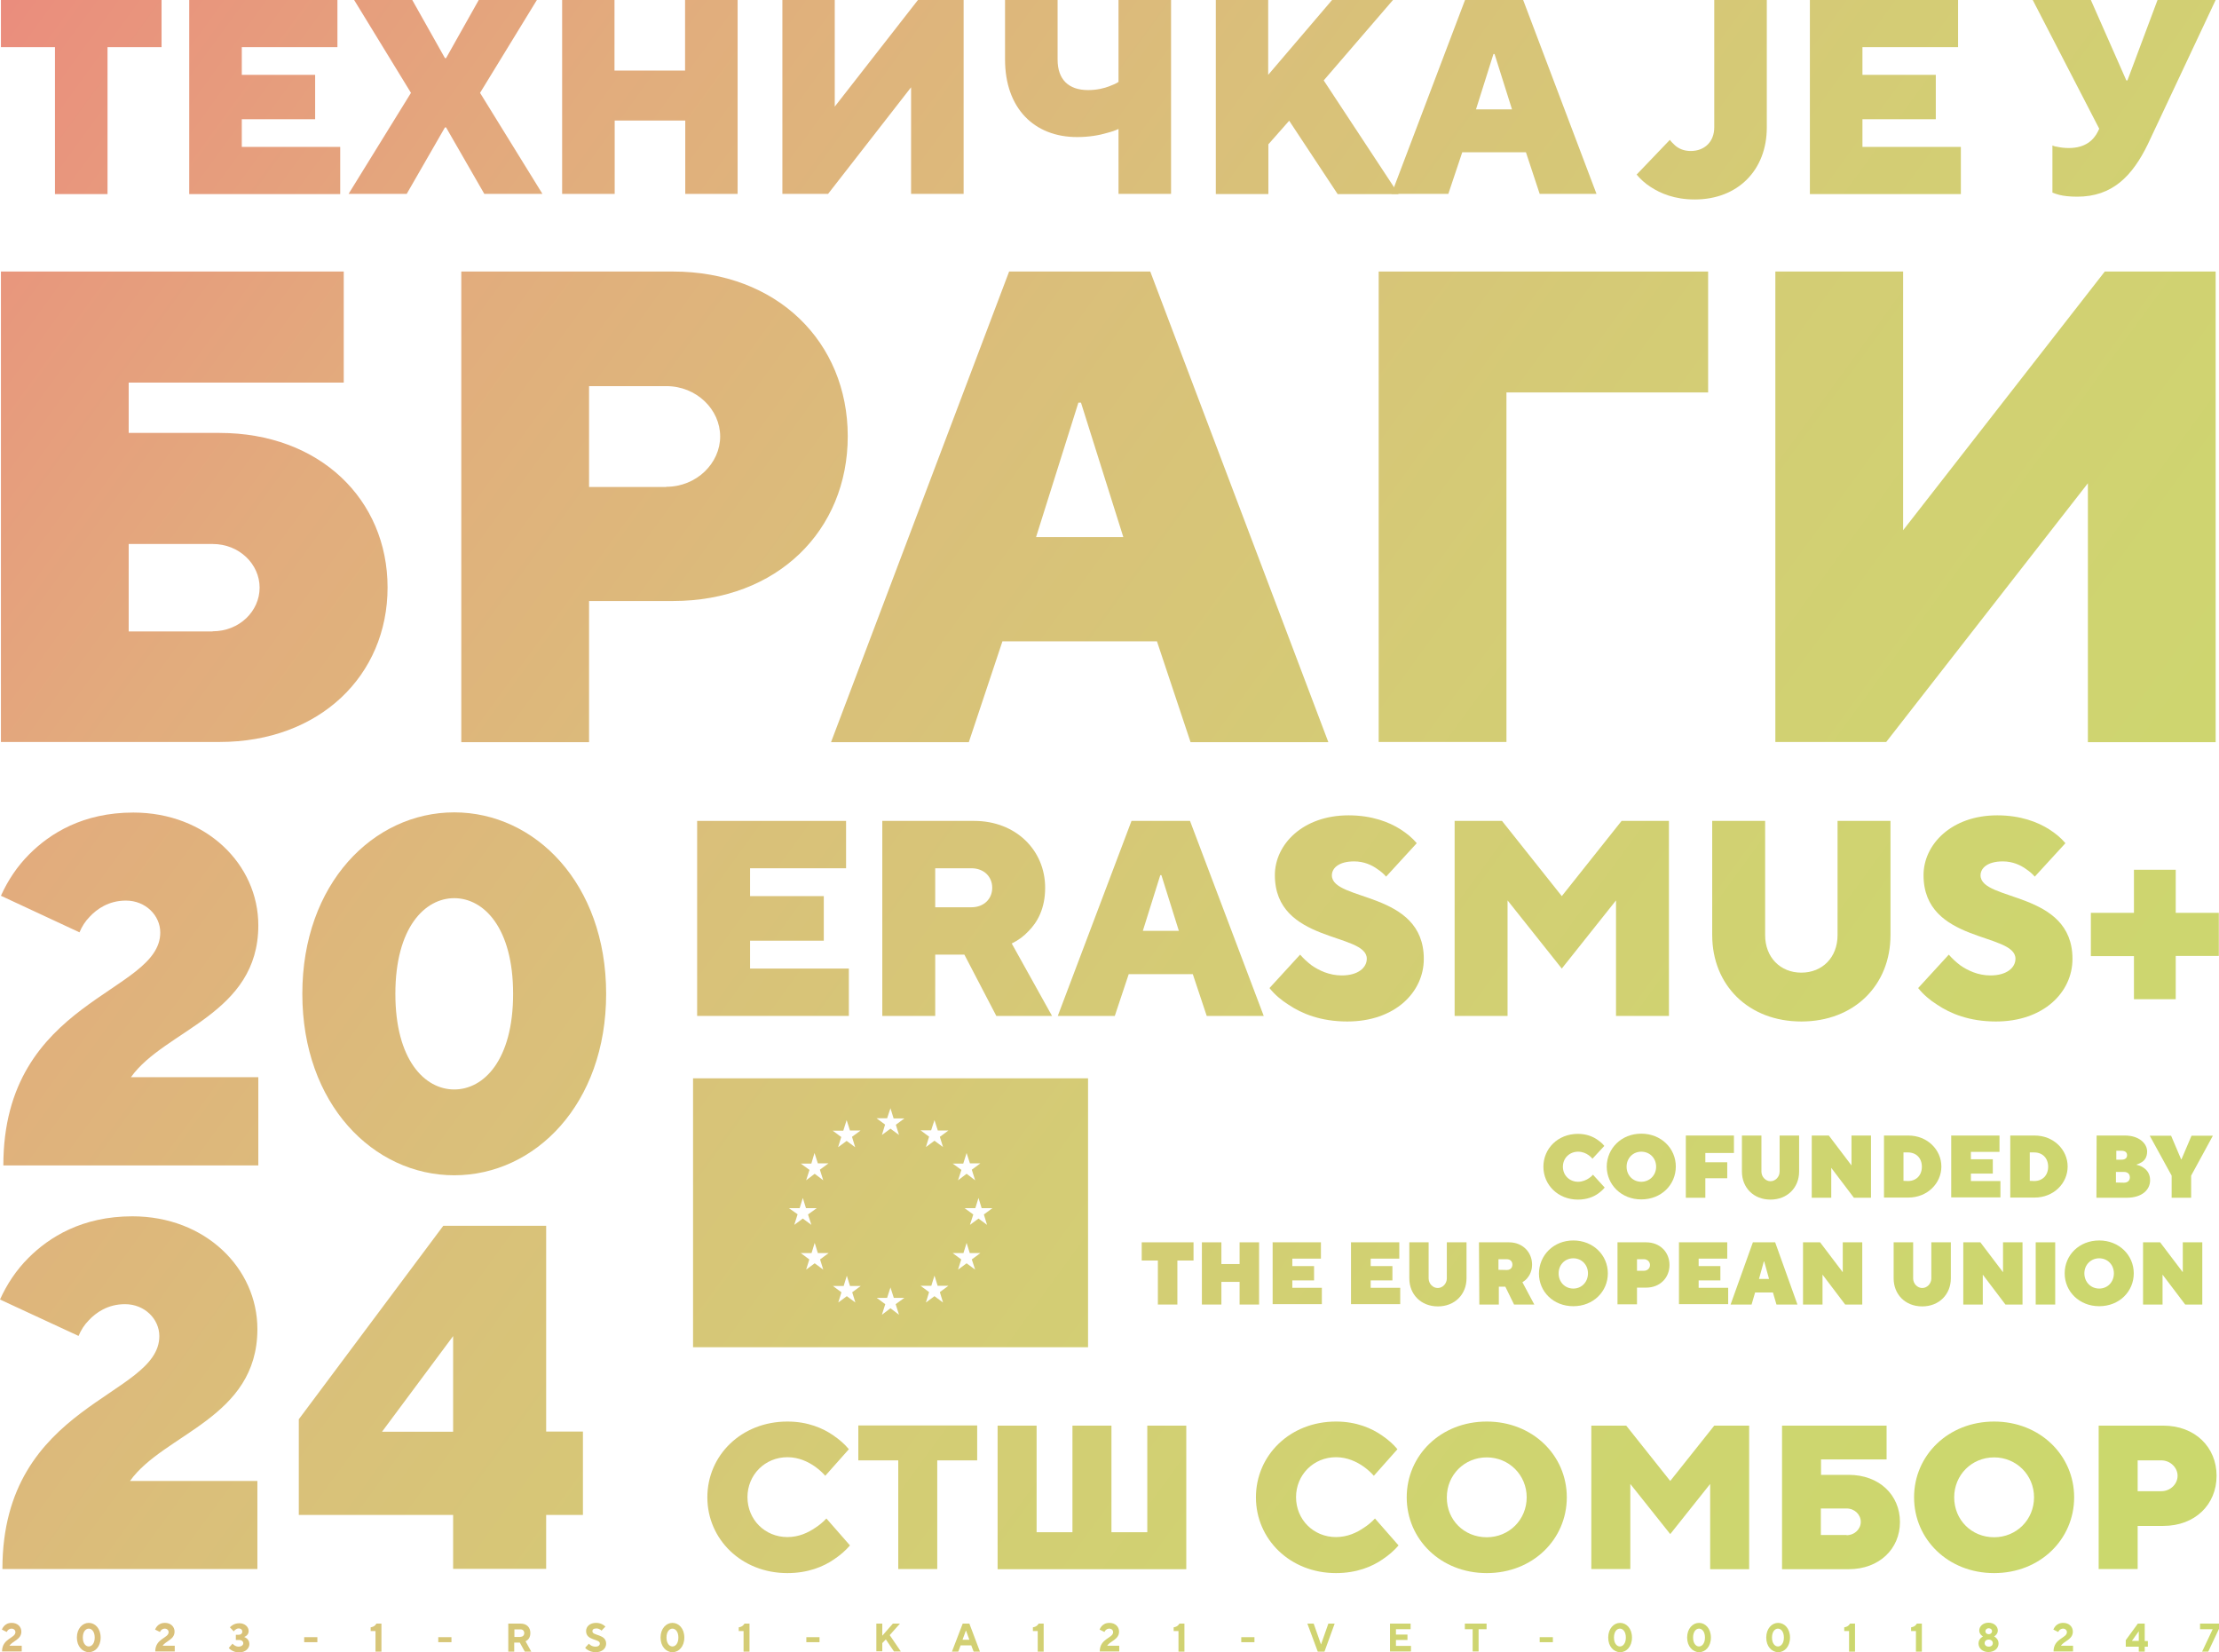<?xml version="1.0" encoding="utf-8"?>
<!-- Generator: Adobe Illustrator 19.0.0, SVG Export Plug-In . SVG Version: 6.00 Build 0)  -->
<svg version="1.1" id="Layer_1" xmlns="http://www.w3.org/2000/svg" xmlns:xlink="http://www.w3.org/1999/xlink" x="0px" y="0px"
	 viewBox="0 0 1194.9 889.5" style="enable-background:new 0 0 1194.9 889.5;" xml:space="preserve">
<style type="text/css">
	.st0{fill:url(#XMLID_174_);}
	.st1{fill:url(#XMLID_175_);}
	.st2{fill:url(#XMLID_176_);}
	.st3{fill:url(#XMLID_177_);}
	.st4{fill:url(#XMLID_178_);}
	.st5{fill:url(#XMLID_179_);}
	.st6{fill:url(#XMLID_180_);}
	.st7{fill:url(#XMLID_181_);}
	.st8{fill:url(#XMLID_182_);}
	.st9{fill:url(#XMLID_183_);}
	.st10{fill:url(#XMLID_184_);}
	.st11{fill:url(#XMLID_185_);}
	.st12{fill:url(#XMLID_186_);}
	.st13{fill:url(#XMLID_187_);}
	.st14{fill:url(#XMLID_188_);}
	.st15{fill:url(#XMLID_189_);}
	.st16{fill:url(#XMLID_190_);}
	.st17{fill:url(#XMLID_191_);}
	.st18{fill:url(#XMLID_192_);}
	.st19{fill:url(#XMLID_193_);}
	.st20{fill:url(#XMLID_194_);}
	.st21{fill:url(#XMLID_195_);}
	.st22{fill:url(#XMLID_196_);}
	.st23{fill:url(#XMLID_197_);}
	.st24{fill:url(#XMLID_198_);}
	.st25{fill:url(#XMLID_199_);}
	.st26{fill:url(#XMLID_200_);}
	.st27{fill:url(#XMLID_201_);}
	.st28{fill:url(#XMLID_202_);}
	.st29{fill:url(#XMLID_203_);}
	.st30{fill:url(#XMLID_204_);}
	.st31{fill:url(#XMLID_205_);}
	.st32{fill:url(#XMLID_206_);}
	.st33{fill:url(#XMLID_207_);}
	.st34{fill:url(#XMLID_277_);}
	.st35{fill:url(#XMLID_278_);}
	.st36{fill:url(#XMLID_279_);}
	.st37{fill:url(#XMLID_280_);}
	.st38{fill:url(#XMLID_281_);}
	.st39{fill:url(#XMLID_282_);}
	.st40{fill:url(#XMLID_283_);}
	.st41{fill:url(#XMLID_284_);}
	.st42{fill:url(#XMLID_285_);}
	.st43{fill:url(#XMLID_286_);}
	.st44{fill:url(#XMLID_287_);}
	.st45{fill:url(#XMLID_288_);}
	.st46{fill:url(#XMLID_289_);}
	.st47{fill:url(#XMLID_290_);}
	.st48{fill:url(#XMLID_291_);}
	.st49{fill:url(#XMLID_292_);}
	.st50{fill:url(#XMLID_293_);}
	.st51{fill:url(#XMLID_294_);}
	.st52{fill:url(#XMLID_295_);}
	.st53{fill:url(#XMLID_296_);}
	.st54{fill:url(#XMLID_297_);}
	.st55{fill:url(#XMLID_298_);}
	.st56{fill:url(#XMLID_299_);}
	.st57{fill:url(#XMLID_300_);}
	.st58{fill:url(#XMLID_301_);}
	.st59{fill:url(#XMLID_302_);}
	.st60{fill:url(#XMLID_303_);}
	.st61{fill:url(#XMLID_304_);}
	.st62{fill:url(#XMLID_305_);}
	.st63{fill:url(#XMLID_306_);}
	.st64{fill:url(#XMLID_307_);}
	.st65{fill:url(#XMLID_308_);}
	.st66{fill:url(#XMLID_309_);}
	.st67{fill:url(#XMLID_310_);}
	.st68{fill:url(#XMLID_311_);}
	.st69{fill:url(#XMLID_312_);}
	.st70{fill:url(#XMLID_313_);}
	.st71{fill:url(#XMLID_314_);}
	.st72{fill:url(#XMLID_315_);}
	.st73{fill:url(#XMLID_316_);}
	.st74{fill:url(#XMLID_317_);}
	.st75{fill:url(#XMLID_318_);}
	.st76{fill:url(#XMLID_319_);}
	.st77{fill:url(#XMLID_320_);}
	.st78{fill:url(#XMLID_321_);}
	.st79{fill:url(#XMLID_322_);}
	.st80{fill:url(#XMLID_323_);}
	.st81{fill:url(#XMLID_324_);}
	.st82{fill:url(#XMLID_325_);}
	.st83{fill:url(#XMLID_326_);}
	.st84{fill:url(#XMLID_327_);}
	.st85{fill:url(#XMLID_328_);}
	.st86{fill:url(#XMLID_329_);}
	.st87{fill:url(#XMLID_330_);}
	.st88{fill:url(#XMLID_331_);}
	.st89{fill:url(#XMLID_332_);}
	.st90{fill:url(#XMLID_333_);}
	.st91{fill:url(#XMLID_334_);}
	.st92{fill:url(#XMLID_335_);}
	.st93{fill:url(#XMLID_336_);}
	.st94{fill:url(#XMLID_337_);}
</style>
<g id="XMLID_1_">
	<g id="XMLID_208_">
		<g id="XMLID_3_">
			<linearGradient id="XMLID_174_" gradientUnits="userSpaceOnUse" x1="-125.885" y1="-81.741" x2="1381.615" y2="1014.509">
				<stop  offset="0" style="stop-color:#EE7779"/>
				<stop  offset="9.090078e-002" style="stop-color:#EA8F7D"/>
				<stop  offset="0.234" style="stop-color:#E2AC7D"/>
				<stop  offset="0.381" style="stop-color:#DABF7A"/>
				<stop  offset="0.529" style="stop-color:#D4CC75"/>
				<stop  offset="0.68" style="stop-color:#CFD470"/>
				<stop  offset="0.835" style="stop-color:#CBD86D"/>
				<stop  offset="1" style="stop-color:#CAD96C"/>
			</linearGradient>
			<path id="XMLID_18_" class="st0" d="M29.6,25.4H0.5V0H87v25.4H57.9v79.1H29.6V25.4z"/>
			<linearGradient id="XMLID_175_" gradientUnits="userSpaceOnUse" x1="-96.991" y1="-121.475" x2="1410.509" y2="974.775">
				<stop  offset="0" style="stop-color:#EE7779"/>
				<stop  offset="9.090078e-002" style="stop-color:#EA8F7D"/>
				<stop  offset="0.234" style="stop-color:#E2AC7D"/>
				<stop  offset="0.381" style="stop-color:#DABF7A"/>
				<stop  offset="0.529" style="stop-color:#D4CC75"/>
				<stop  offset="0.68" style="stop-color:#CFD470"/>
				<stop  offset="0.835" style="stop-color:#CBD86D"/>
				<stop  offset="1" style="stop-color:#CAD96C"/>
			</linearGradient>
			<path id="XMLID_20_" class="st1" d="M101.9,0h79.8v25.4h-51.5v14.9h39.5v23.9h-39.5v14.9h53v25.4h-81.3V0z"/>
			<linearGradient id="XMLID_176_" gradientUnits="userSpaceOnUse" x1="-63.582" y1="-167.416" x2="1443.918" y2="928.834">
				<stop  offset="0" style="stop-color:#EE7779"/>
				<stop  offset="9.090078e-002" style="stop-color:#EA8F7D"/>
				<stop  offset="0.234" style="stop-color:#E2AC7D"/>
				<stop  offset="0.381" style="stop-color:#DABF7A"/>
				<stop  offset="0.529" style="stop-color:#D4CC75"/>
				<stop  offset="0.68" style="stop-color:#CFD470"/>
				<stop  offset="0.835" style="stop-color:#CBD86D"/>
				<stop  offset="1" style="stop-color:#CAD96C"/>
			</linearGradient>
			<path id="XMLID_22_" class="st2" d="M221.3,50L190.7,0H222l17.6,31.3h0.6L257.8,0h31.3l-30.6,50l33.6,54.4h-31.3l-20.6-35.8h-0.6
				L219,104.4h-31.3L221.3,50z"/>
			<linearGradient id="XMLID_177_" gradientUnits="userSpaceOnUse" x1="-25.014" y1="-220.453" x2="1482.486" y2="875.797">
				<stop  offset="0" style="stop-color:#EE7779"/>
				<stop  offset="9.090078e-002" style="stop-color:#EA8F7D"/>
				<stop  offset="0.234" style="stop-color:#E2AC7D"/>
				<stop  offset="0.381" style="stop-color:#DABF7A"/>
				<stop  offset="0.529" style="stop-color:#D4CC75"/>
				<stop  offset="0.68" style="stop-color:#CFD470"/>
				<stop  offset="0.835" style="stop-color:#CBD86D"/>
				<stop  offset="1" style="stop-color:#CAD96C"/>
			</linearGradient>
			<path id="XMLID_24_" class="st3" d="M302.6,0h28.3v38h38V0h28.3v104.4H369V64.9h-38v39.5h-28.3V0z"/>
			<linearGradient id="XMLID_178_" gradientUnits="userSpaceOnUse" x1="16.521" y1="-277.57" x2="1524.021" y2="818.68">
				<stop  offset="0" style="stop-color:#EE7779"/>
				<stop  offset="9.090078e-002" style="stop-color:#EA8F7D"/>
				<stop  offset="0.234" style="stop-color:#E2AC7D"/>
				<stop  offset="0.381" style="stop-color:#DABF7A"/>
				<stop  offset="0.529" style="stop-color:#D4CC75"/>
				<stop  offset="0.68" style="stop-color:#CFD470"/>
				<stop  offset="0.835" style="stop-color:#CBD86D"/>
				<stop  offset="1" style="stop-color:#CAD96C"/>
			</linearGradient>
			<path id="XMLID_26_" class="st4" d="M421.2,0h28.3v57.4L494.3,0h24.6v104.4h-28.3V47l-44.7,57.4h-24.6V0z"/>
			<linearGradient id="XMLID_179_" gradientUnits="userSpaceOnUse" x1="67.214" y1="-347.28" x2="1574.715" y2="748.97">
				<stop  offset="0" style="stop-color:#EE7779"/>
				<stop  offset="9.090078e-002" style="stop-color:#EA8F7D"/>
				<stop  offset="0.234" style="stop-color:#E2AC7D"/>
				<stop  offset="0.381" style="stop-color:#DABF7A"/>
				<stop  offset="0.529" style="stop-color:#D4CC75"/>
				<stop  offset="0.68" style="stop-color:#CFD470"/>
				<stop  offset="0.835" style="stop-color:#CBD86D"/>
				<stop  offset="1" style="stop-color:#CAD96C"/>
			</linearGradient>
			<path id="XMLID_28_" class="st5" d="M602.4,69.4c-1.9,0.9-4,1.6-6.4,2.2c-4,1.2-9.5,2.2-16,2.2c-23.1,0-38.8-15.5-38.8-41.8V0
				h28.3v32.1c0,10.6,5.8,16.4,16.4,16.4c4.8,0,8.9-1,11.8-2.2c1.6-0.6,3.3-1.3,4.6-2.2V0h28.3v104.4h-28.3V69.4z"/>
			<linearGradient id="XMLID_180_" gradientUnits="userSpaceOnUse" x1="96.883" y1="-388.078" x2="1604.383" y2="708.172">
				<stop  offset="0" style="stop-color:#EE7779"/>
				<stop  offset="9.090078e-002" style="stop-color:#EA8F7D"/>
				<stop  offset="0.234" style="stop-color:#E2AC7D"/>
				<stop  offset="0.381" style="stop-color:#DABF7A"/>
				<stop  offset="0.529" style="stop-color:#D4CC75"/>
				<stop  offset="0.68" style="stop-color:#CFD470"/>
				<stop  offset="0.835" style="stop-color:#CBD86D"/>
				<stop  offset="1" style="stop-color:#CAD96C"/>
			</linearGradient>
			<path id="XMLID_30_" class="st6" d="M654.6,0h28.3v40.3L717.3,0h32.8l-37.3,43.3l40.3,61.2h-32.8l-26.1-39.5l-11.2,12.7v26.8
				h-28.3V0z"/>
			<linearGradient id="XMLID_181_" gradientUnits="userSpaceOnUse" x1="125.389" y1="-427.279" x2="1632.889" y2="668.971">
				<stop  offset="0" style="stop-color:#EE7779"/>
				<stop  offset="9.090078e-002" style="stop-color:#EA8F7D"/>
				<stop  offset="0.234" style="stop-color:#E2AC7D"/>
				<stop  offset="0.381" style="stop-color:#DABF7A"/>
				<stop  offset="0.529" style="stop-color:#D4CC75"/>
				<stop  offset="0.68" style="stop-color:#CFD470"/>
				<stop  offset="0.835" style="stop-color:#CBD86D"/>
				<stop  offset="1" style="stop-color:#CAD96C"/>
			</linearGradient>
			<path id="XMLID_32_" class="st7" d="M788.9,0h31.3l39.5,104.4h-30.6L821.7,82h-34.3l-7.5,22.4h-30.6L788.9,0z M814.2,58.9
				l-9.4-29.8h-0.6l-9.4,29.8H814.2z"/>
			<linearGradient id="XMLID_182_" gradientUnits="userSpaceOnUse" x1="173.11" y1="-492.902" x2="1680.61" y2="603.348">
				<stop  offset="0" style="stop-color:#EE7779"/>
				<stop  offset="9.090078e-002" style="stop-color:#EA8F7D"/>
				<stop  offset="0.234" style="stop-color:#E2AC7D"/>
				<stop  offset="0.381" style="stop-color:#DABF7A"/>
				<stop  offset="0.529" style="stop-color:#D4CC75"/>
				<stop  offset="0.68" style="stop-color:#CFD470"/>
				<stop  offset="0.835" style="stop-color:#CBD86D"/>
				<stop  offset="1" style="stop-color:#CAD96C"/>
			</linearGradient>
			<path id="XMLID_35_" class="st8" d="M899.2,75.3c0.7,1,1.8,2.1,2.8,3c1.8,1.6,4.6,3,8.4,3c7.6,0,12.7-5.1,12.7-12.7V0h28.3v68.6
				c0,23.1-15.7,38.8-38.8,38.8c-10.9,0-18.5-3.3-23.7-6.7c-3-1.9-5.5-4.2-7.6-6.7L899.2,75.3z"/>
			<linearGradient id="XMLID_183_" gradientUnits="userSpaceOnUse" x1="204.847" y1="-536.545" x2="1712.347" y2="559.705">
				<stop  offset="0" style="stop-color:#EE7779"/>
				<stop  offset="9.090078e-002" style="stop-color:#EA8F7D"/>
				<stop  offset="0.234" style="stop-color:#E2AC7D"/>
				<stop  offset="0.381" style="stop-color:#DABF7A"/>
				<stop  offset="0.529" style="stop-color:#D4CC75"/>
				<stop  offset="0.68" style="stop-color:#CFD470"/>
				<stop  offset="0.835" style="stop-color:#CBD86D"/>
				<stop  offset="1" style="stop-color:#CAD96C"/>
			</linearGradient>
			<path id="XMLID_37_" class="st9" d="M974.6,0h79.8v25.4h-51.5v14.9h39.5v23.9h-39.5v14.9h53v25.4h-81.3V0z"/>
			<linearGradient id="XMLID_184_" gradientUnits="userSpaceOnUse" x1="251.589" y1="-600.822" x2="1759.089" y2="495.428">
				<stop  offset="0" style="stop-color:#EE7779"/>
				<stop  offset="9.090078e-002" style="stop-color:#EA8F7D"/>
				<stop  offset="0.234" style="stop-color:#E2AC7D"/>
				<stop  offset="0.381" style="stop-color:#DABF7A"/>
				<stop  offset="0.529" style="stop-color:#D4CC75"/>
				<stop  offset="0.68" style="stop-color:#CFD470"/>
				<stop  offset="0.835" style="stop-color:#CBD86D"/>
				<stop  offset="1" style="stop-color:#CAD96C"/>
			</linearGradient>
			<path id="XMLID_39_" class="st10" d="M1105.1,78.3c0.7,0.3,1.5,0.6,2.5,0.7c1.8,0.4,3.9,0.7,6.4,0.7c9,0,13.4-4.3,15.7-8.9
				l0.7-1.5L1094.6,0h31.3l19.1,43.3h0.6L1161.8,0h31.3l-36.5,77.6c-8.4,17.3-19.2,28.3-38,28.3c-4.2,0-7.5-0.4-9.8-1
				c-1.3-0.4-2.5-0.7-3.6-1.2V78.3z"/>
		</g>
		<g id="XMLID_4_">
			<linearGradient id="XMLID_185_" gradientUnits="userSpaceOnUse" x1="-218.936" y1="46.218" x2="1288.564" y2="1142.468">
				<stop  offset="0" style="stop-color:#EE7779"/>
				<stop  offset="9.090078e-002" style="stop-color:#EA8F7D"/>
				<stop  offset="0.234" style="stop-color:#E2AC7D"/>
				<stop  offset="0.381" style="stop-color:#DABF7A"/>
				<stop  offset="0.529" style="stop-color:#D4CC75"/>
				<stop  offset="0.68" style="stop-color:#CFD470"/>
				<stop  offset="0.835" style="stop-color:#CBD86D"/>
				<stop  offset="1" style="stop-color:#CAD96C"/>
			</linearGradient>
			<path id="XMLID_5_" class="st11" d="M0.5,146.2h184.6V206H69.3v27.1h48.9c53.9,0,90.5,35.8,90.5,83.2s-36.6,83.2-90.5,83.2H0.5
				V146.2z M114.5,339.9c14.5,0,25.3-10.9,25.3-23.5s-10.9-23.5-25.3-23.5H69.3v47.1H114.5z"/>
			<linearGradient id="XMLID_186_" gradientUnits="userSpaceOnUse" x1="-139.408" y1="-63.145" x2="1368.092" y2="1033.105">
				<stop  offset="0" style="stop-color:#EE7779"/>
				<stop  offset="9.090078e-002" style="stop-color:#EA8F7D"/>
				<stop  offset="0.234" style="stop-color:#E2AC7D"/>
				<stop  offset="0.381" style="stop-color:#DABF7A"/>
				<stop  offset="0.529" style="stop-color:#D4CC75"/>
				<stop  offset="0.68" style="stop-color:#CFD470"/>
				<stop  offset="0.835" style="stop-color:#CBD86D"/>
				<stop  offset="1" style="stop-color:#CAD96C"/>
			</linearGradient>
			<path id="XMLID_8_" class="st12" d="M248.4,146.2h114c56.1,0,94.1,38,94.1,88.7s-38,88.7-94.1,88.7h-45.2v76h-68.8V146.2z
				 M358.8,262.1c16.3,0,29-12.7,29-27.1c0-14.5-12.7-27.1-29-27.1h-41.6v54.3H358.8z"/>
			<linearGradient id="XMLID_187_" gradientUnits="userSpaceOnUse" x1="-66.514" y1="-163.384" x2="1440.986" y2="932.866">
				<stop  offset="0" style="stop-color:#EE7779"/>
				<stop  offset="9.090078e-002" style="stop-color:#EA8F7D"/>
				<stop  offset="0.234" style="stop-color:#E2AC7D"/>
				<stop  offset="0.381" style="stop-color:#DABF7A"/>
				<stop  offset="0.529" style="stop-color:#D4CC75"/>
				<stop  offset="0.68" style="stop-color:#CFD470"/>
				<stop  offset="0.835" style="stop-color:#CBD86D"/>
				<stop  offset="1" style="stop-color:#CAD96C"/>
			</linearGradient>
			<path id="XMLID_11_" class="st13" d="M543.4,146.2h76l95.9,253.4h-74.2L623,345.3h-83.2l-18.1,54.3h-74.2L543.4,146.2z
				 M604.9,289.2l-22.8-72.4h-1.4l-22.8,72.4H604.9z"/>
			<linearGradient id="XMLID_188_" gradientUnits="userSpaceOnUse" x1="36.457" y1="-304.984" x2="1543.957" y2="791.266">
				<stop  offset="0" style="stop-color:#EE7779"/>
				<stop  offset="9.090078e-002" style="stop-color:#EA8F7D"/>
				<stop  offset="0.234" style="stop-color:#E2AC7D"/>
				<stop  offset="0.381" style="stop-color:#DABF7A"/>
				<stop  offset="0.529" style="stop-color:#D4CC75"/>
				<stop  offset="0.68" style="stop-color:#CFD470"/>
				<stop  offset="0.835" style="stop-color:#CBD86D"/>
				<stop  offset="1" style="stop-color:#CAD96C"/>
			</linearGradient>
			<path id="XMLID_14_" class="st14" d="M742.5,146.2h177.3v65.1H811.2v188.2h-68.8V146.2z"/>
			<linearGradient id="XMLID_189_" gradientUnits="userSpaceOnUse" x1="120.649" y1="-420.76" x2="1628.149" y2="675.49">
				<stop  offset="0" style="stop-color:#EE7779"/>
				<stop  offset="9.090078e-002" style="stop-color:#EA8F7D"/>
				<stop  offset="0.234" style="stop-color:#E2AC7D"/>
				<stop  offset="0.381" style="stop-color:#DABF7A"/>
				<stop  offset="0.529" style="stop-color:#D4CC75"/>
				<stop  offset="0.68" style="stop-color:#CFD470"/>
				<stop  offset="0.835" style="stop-color:#CBD86D"/>
				<stop  offset="1" style="stop-color:#CAD96C"/>
			</linearGradient>
			<path id="XMLID_16_" class="st15" d="M956,146.2h68.8v139.3l108.6-139.3h59.7v253.4h-68.8V260.2l-108.6,139.3H956V146.2z"/>
		</g>
		<g id="XMLID_209_">
			<g id="XMLID_41_">
				<title>cofunded2</title>
				<linearGradient id="XMLID_190_" gradientUnits="userSpaceOnUse" x1="-265.974" y1="110.902" x2="1241.526" y2="1207.152">
					<stop  offset="0" style="stop-color:#EE7779"/>
					<stop  offset="9.090078e-002" style="stop-color:#EA8F7D"/>
					<stop  offset="0.234" style="stop-color:#E2AC7D"/>
					<stop  offset="0.381" style="stop-color:#DABF7A"/>
					<stop  offset="0.529" style="stop-color:#D4CC75"/>
					<stop  offset="0.68" style="stop-color:#CFD470"/>
					<stop  offset="0.835" style="stop-color:#CBD86D"/>
					<stop  offset="1" style="stop-color:#CAD96C"/>
				</linearGradient>
				<path id="XMLID_265_" class="st16" d="M585.9,580.6l-212.7,0l0,144.8l212.7,0L585.9,580.6z M438.6,620.8l1.8,5.6l5.7,0l-4.6,3.4
					l1.8,5.7l-4.6-3.5l-4.6,3.5l1.8-5.6l-4.7-3.4l5.7,0L438.6,620.8z M424.8,650.5l5.8,0l1.7-5.5l1.7,5.5l5.8,0l-4.7,3.4l1.8,5.6
					l-4.6-3.4l-4.6,3.4l1.8-5.7L424.8,650.5z M443.3,683.6l-4.6-3.4l-4.6,3.4l1.7-5.5l-4.6-3.4l5.8,0l1.7-5.5l1.7,5.5l5.8,0
					l-4.6,3.4L443.3,683.6z M455.9,603.1l1.8,5.6l5.7,0l-4.6,3.4l1.7,5.6l-4.6-3.4l-4.6,3.4l1.7-5.5l-4.6-3.4l5.7,0L455.9,603.1z
					 M460.6,701.3l-4.6-3.4l-4.6,3.4l1.7-5.5l-4.6-3.4l5.8,0l1.7-5.5l1.7,5.5l5.8,0l-4.6,3.4L460.6,701.3z M479.5,596.7l1.7,5.5
					l5.8,0l-4.6,3.4l1.7,5.5l-4.6-3.4l-4.6,3.4l1.7-5.6l-4.6-3.4l5.7,0L479.5,596.7z M484.1,707.9l-4.6-3.5l-4.6,3.5l1.8-5.7
					l-4.6-3.4l5.6,0l1.8-5.6l1.8,5.6l5.7,0l-4.7,3.4L484.1,707.9z M503.2,603.1l1.8,5.6l5.7,0l-4.6,3.4l1.7,5.5l-4.6-3.4l-4.6,3.4
					l1.7-5.6l-4.6-3.4l5.7,0L503.2,603.1z M507.8,701.3l-4.6-3.4l-4.6,3.4l1.7-5.6l-4.6-3.4l5.8,0l1.7-5.5l1.7,5.5l5.8,0l-4.6,3.4
					L507.8,701.3z M520.5,620.8l1.8,5.6l5.6,0l-4.6,3.4l1.8,5.7l-4.6-3.5l-4.6,3.5l1.8-5.6l-4.7-3.4l5.7,0L520.5,620.8z
					 M525.1,683.6l-4.6-3.4l-4.6,3.4l1.7-5.5l-4.6-3.4l5.8,0l1.7-5.5l1.7,5.5l5.7,0l-4.6,3.4L525.1,683.6z M531.5,659.5l-4.6-3.4
					l-4.6,3.4l1.8-5.6l-4.7-3.4l5.8,0l1.7-5.5l1.7,5.5l5.8,0l-4.6,3.4L531.5,659.5z"/>
				<g id="XMLID_42_">
					<linearGradient id="XMLID_191_" gradientUnits="userSpaceOnUse" x1="-126.204" y1="-81.302" x2="1381.296" y2="1014.948">
						<stop  offset="0" style="stop-color:#EE7779"/>
						<stop  offset="9.090078e-002" style="stop-color:#EA8F7D"/>
						<stop  offset="0.234" style="stop-color:#E2AC7D"/>
						<stop  offset="0.381" style="stop-color:#DABF7A"/>
						<stop  offset="0.529" style="stop-color:#D4CC75"/>
						<stop  offset="0.68" style="stop-color:#CFD470"/>
						<stop  offset="0.835" style="stop-color:#CBD86D"/>
						<stop  offset="1" style="stop-color:#CAD96C"/>
					</linearGradient>
					<path id="XMLID_86_" class="st17" d="M864.1,639.4c-0.9,1.2-2.2,2.3-3.6,3.3c-2.4,1.7-6,3.2-10.8,3.2
						c-10.7,0-18.6-7.9-18.6-17.7c0-9.8,7.8-17.7,18.6-17.7c4.8,0,8.3,1.6,10.7,3.3c1.4,1,2.6,2,3.5,3.2l-6.4,6.9
						c-0.5-0.7-1.3-1.4-2-1.9c-1.4-1-3.3-1.9-5.7-1.9c-4.7,0-8.2,3.5-8.2,8.1s3.5,8.1,8.2,8.1c2.4,0,4.5-1,5.8-1.9
						c0.8-0.5,1.6-1.2,2.2-1.9L864.1,639.4z"/>
					<linearGradient id="XMLID_192_" gradientUnits="userSpaceOnUse" x1="-114.273" y1="-97.709" x2="1393.227" y2="998.542">
						<stop  offset="0" style="stop-color:#EE7779"/>
						<stop  offset="9.090078e-002" style="stop-color:#EA8F7D"/>
						<stop  offset="0.234" style="stop-color:#E2AC7D"/>
						<stop  offset="0.381" style="stop-color:#DABF7A"/>
						<stop  offset="0.529" style="stop-color:#D4CC75"/>
						<stop  offset="0.68" style="stop-color:#CFD470"/>
						<stop  offset="0.835" style="stop-color:#CBD86D"/>
						<stop  offset="1" style="stop-color:#CAD96C"/>
					</linearGradient>
					<path id="XMLID_83_" class="st18" d="M883.8,610.4c10.7,0,18.6,7.9,18.6,17.7s-7.8,17.7-18.6,17.7c-10.7,0-18.6-7.9-18.6-17.7
						C865.3,618.3,873.1,610.4,883.8,610.4z M883.8,636.3c4.5,0,8-3.5,8-8.1c0-4.6-3.4-8.1-8-8.1c-4.5,0-7.9,3.5-7.9,8.1
						C875.9,632.8,879.3,636.3,883.8,636.3z"/>
					<linearGradient id="XMLID_193_" gradientUnits="userSpaceOnUse" x1="-101.55" y1="-115.204" x2="1405.95" y2="981.046">
						<stop  offset="0" style="stop-color:#EE7779"/>
						<stop  offset="9.090078e-002" style="stop-color:#EA8F7D"/>
						<stop  offset="0.234" style="stop-color:#E2AC7D"/>
						<stop  offset="0.381" style="stop-color:#DABF7A"/>
						<stop  offset="0.529" style="stop-color:#D4CC75"/>
						<stop  offset="0.68" style="stop-color:#CFD470"/>
						<stop  offset="0.835" style="stop-color:#CBD86D"/>
						<stop  offset="1" style="stop-color:#CAD96C"/>
					</linearGradient>
					<path id="XMLID_82_" class="st19" d="M907.6,611.4l26.1,0l0,9.4l-15.4,0l0,5l11.8,0l0,8.6l-11.8,0l0,10.5l-10.5,0l0-33.5H907.6
						z"/>
					<linearGradient id="XMLID_194_" gradientUnits="userSpaceOnUse" x1="-88.718" y1="-132.851" x2="1418.782" y2="963.399">
						<stop  offset="0" style="stop-color:#EE7779"/>
						<stop  offset="9.090078e-002" style="stop-color:#EA8F7D"/>
						<stop  offset="0.234" style="stop-color:#E2AC7D"/>
						<stop  offset="0.381" style="stop-color:#DABF7A"/>
						<stop  offset="0.529" style="stop-color:#D4CC75"/>
						<stop  offset="0.68" style="stop-color:#CFD470"/>
						<stop  offset="0.835" style="stop-color:#CBD86D"/>
						<stop  offset="1" style="stop-color:#CAD96C"/>
					</linearGradient>
					<path id="XMLID_81_" class="st20" d="M938,611.4l10.5,0l0,19.4c0,2.9,2.3,5.2,4.9,5.2c2.6,0,4.9-2.3,4.9-5.2l0-19.4l10.5,0
						l0,19.4c0,8.6-6.3,15.1-15.4,15.1c-9.2,0-15.4-6.5-15.4-15.1L938,611.4z"/>
					<linearGradient id="XMLID_195_" gradientUnits="userSpaceOnUse" x1="-77.046" y1="-148.902" x2="1430.454" y2="947.348">
						<stop  offset="0" style="stop-color:#EE7779"/>
						<stop  offset="9.090078e-002" style="stop-color:#EA8F7D"/>
						<stop  offset="0.234" style="stop-color:#E2AC7D"/>
						<stop  offset="0.381" style="stop-color:#DABF7A"/>
						<stop  offset="0.529" style="stop-color:#D4CC75"/>
						<stop  offset="0.68" style="stop-color:#CFD470"/>
						<stop  offset="0.835" style="stop-color:#CBD86D"/>
						<stop  offset="1" style="stop-color:#CAD96C"/>
					</linearGradient>
					<path id="XMLID_80_" class="st21" d="M975.6,611.4l9.2,0l12.2,16.1l0-16.1l10.5,0l0,33.5l-9.2,0l-12.2-16.1l0,16.1l-10.5,0
						L975.6,611.4z"/>
					<linearGradient id="XMLID_196_" gradientUnits="userSpaceOnUse" x1="-65.701" y1="-164.503" x2="1441.799" y2="931.747">
						<stop  offset="0" style="stop-color:#EE7779"/>
						<stop  offset="9.090078e-002" style="stop-color:#EA8F7D"/>
						<stop  offset="0.234" style="stop-color:#E2AC7D"/>
						<stop  offset="0.381" style="stop-color:#DABF7A"/>
						<stop  offset="0.529" style="stop-color:#D4CC75"/>
						<stop  offset="0.68" style="stop-color:#CFD470"/>
						<stop  offset="0.835" style="stop-color:#CBD86D"/>
						<stop  offset="1" style="stop-color:#CAD96C"/>
					</linearGradient>
					<path id="XMLID_77_" class="st22" d="M1014.5,611.4l13.1,0c10.3,0,17.8,7.7,17.8,16.7c0,9-7.5,16.7-17.8,16.7l-13.1,0
						L1014.5,611.4z M1027.4,635.9c4.5,0,7.5-3.1,7.5-7.7s-3-7.7-7.5-7.7l-2.4,0l0,15.3L1027.4,635.9z"/>
					<linearGradient id="XMLID_197_" gradientUnits="userSpaceOnUse" x1="-52.047" y1="-183.279" x2="1455.453" y2="912.971">
						<stop  offset="0" style="stop-color:#EE7779"/>
						<stop  offset="9.090078e-002" style="stop-color:#EA8F7D"/>
						<stop  offset="0.234" style="stop-color:#E2AC7D"/>
						<stop  offset="0.381" style="stop-color:#DABF7A"/>
						<stop  offset="0.529" style="stop-color:#D4CC75"/>
						<stop  offset="0.68" style="stop-color:#CFD470"/>
						<stop  offset="0.835" style="stop-color:#CBD86D"/>
						<stop  offset="1" style="stop-color:#CAD96C"/>
					</linearGradient>
					<path id="XMLID_76_" class="st23" d="M1050.6,611.4l26.1,0l0,8.8l-15.4,0l0,4l11.8,0l0,7.7l-11.8,0l0,4l15.9,0l0,8.8l-26.5,0
						l0-33.4H1050.6z"/>
					<linearGradient id="XMLID_198_" gradientUnits="userSpaceOnUse" x1="-42.188" y1="-196.837" x2="1465.312" y2="899.413">
						<stop  offset="0" style="stop-color:#EE7779"/>
						<stop  offset="9.090078e-002" style="stop-color:#EA8F7D"/>
						<stop  offset="0.234" style="stop-color:#E2AC7D"/>
						<stop  offset="0.381" style="stop-color:#DABF7A"/>
						<stop  offset="0.529" style="stop-color:#D4CC75"/>
						<stop  offset="0.68" style="stop-color:#CFD470"/>
						<stop  offset="0.835" style="stop-color:#CBD86D"/>
						<stop  offset="1" style="stop-color:#CAD96C"/>
					</linearGradient>
					<path id="XMLID_73_" class="st24" d="M1082.5,611.4l13.1,0c10.3,0,17.8,7.7,17.8,16.7c0,9-7.5,16.7-17.8,16.7l-13.1,0
						L1082.5,611.4z M1095.4,635.9c4.5,0,7.5-3.1,7.5-7.7s-3-7.7-7.5-7.7l-2.4,0l0,15.3L1095.4,635.9z"/>
					<linearGradient id="XMLID_199_" gradientUnits="userSpaceOnUse" x1="-25.942" y1="-219.176" x2="1481.557" y2="877.074">
						<stop  offset="0" style="stop-color:#EE7779"/>
						<stop  offset="9.090078e-002" style="stop-color:#EA8F7D"/>
						<stop  offset="0.234" style="stop-color:#E2AC7D"/>
						<stop  offset="0.381" style="stop-color:#DABF7A"/>
						<stop  offset="0.529" style="stop-color:#D4CC75"/>
						<stop  offset="0.68" style="stop-color:#CFD470"/>
						<stop  offset="0.835" style="stop-color:#CBD86D"/>
						<stop  offset="1" style="stop-color:#CAD96C"/>
					</linearGradient>
					<path id="XMLID_69_" class="st25" d="M1129,611.4l15.2,0c7.7,0,12,4.3,12,8.6c0,3.1-1.4,4.8-2.8,5.7c-0.8,0.5-1.8,1-2.8,1.3
						v0.2c1.4,0.3,2.5,0.7,3.6,1.5c1.9,1.2,3.6,3.3,3.6,6.8c0,5-4.2,9.4-12.6,9.4l-16.3,0L1129,611.4z M1142.4,624.4
						c2.1,0,3-1,3-2.4s-0.9-2.4-3-2.4l-2.8,0l0,4.8l2.8,0L1142.4,624.4z M1143.7,636.8c2.1,0,3.2-1.2,3.2-2.9c0-1.7-1.1-2.9-3.2-2.9
						l-4.3,0l0,5.7L1143.7,636.8z"/>
					<linearGradient id="XMLID_200_" gradientUnits="userSpaceOnUse" x1="-11.707" y1="-238.752" x2="1495.793" y2="857.498">
						<stop  offset="0" style="stop-color:#EE7779"/>
						<stop  offset="9.090078e-002" style="stop-color:#EA8F7D"/>
						<stop  offset="0.234" style="stop-color:#E2AC7D"/>
						<stop  offset="0.381" style="stop-color:#DABF7A"/>
						<stop  offset="0.529" style="stop-color:#D4CC75"/>
						<stop  offset="0.68" style="stop-color:#CFD470"/>
						<stop  offset="0.835" style="stop-color:#CBD86D"/>
						<stop  offset="1" style="stop-color:#CAD96C"/>
					</linearGradient>
					<path id="XMLID_68_" class="st26" d="M1169.4,633l-11.8-21.5l11.5,0l5.4,12.7h0.2l5.4-12.7l11.5,0l-11.7,21.5l0,11.9l-10.5,0
						L1169.4,633L1169.4,633z"/>
					<linearGradient id="XMLID_201_" gradientUnits="userSpaceOnUse" x1="-228.337" y1="59.145" x2="1279.163" y2="1155.395">
						<stop  offset="0" style="stop-color:#EE7779"/>
						<stop  offset="9.090078e-002" style="stop-color:#EA8F7D"/>
						<stop  offset="0.234" style="stop-color:#E2AC7D"/>
						<stop  offset="0.381" style="stop-color:#DABF7A"/>
						<stop  offset="0.529" style="stop-color:#D4CC75"/>
						<stop  offset="0.68" style="stop-color:#CFD470"/>
						<stop  offset="0.835" style="stop-color:#CBD86D"/>
						<stop  offset="1" style="stop-color:#CAD96C"/>
					</linearGradient>
					<path id="XMLID_67_" class="st27" d="M623.5,678.7l-8.7,0l0-9.8l27.9,0l0,9.8l-8.7,0l0,23.7l-10.5,0l0-23.7H623.5z"/>
					<linearGradient id="XMLID_202_" gradientUnits="userSpaceOnUse" x1="-218.167" y1="45.16" x2="1289.333" y2="1141.41">
						<stop  offset="0" style="stop-color:#EE7779"/>
						<stop  offset="9.090078e-002" style="stop-color:#EA8F7D"/>
						<stop  offset="0.234" style="stop-color:#E2AC7D"/>
						<stop  offset="0.381" style="stop-color:#DABF7A"/>
						<stop  offset="0.529" style="stop-color:#D4CC75"/>
						<stop  offset="0.68" style="stop-color:#CFD470"/>
						<stop  offset="0.835" style="stop-color:#CBD86D"/>
						<stop  offset="1" style="stop-color:#CAD96C"/>
					</linearGradient>
					<path id="XMLID_66_" class="st28" d="M647.2,668.9l10.5,0l0,11.7l9.8,0l0-11.7l10.5,0l0,33.5l-10.5,0l0-12.2l-9.8,0l0,12.2
						l-10.5,0L647.2,668.9z"/>
					<linearGradient id="XMLID_203_" gradientUnits="userSpaceOnUse" x1="-205.79" y1="28.14" x2="1301.71" y2="1124.39">
						<stop  offset="0" style="stop-color:#EE7779"/>
						<stop  offset="9.090078e-002" style="stop-color:#EA8F7D"/>
						<stop  offset="0.234" style="stop-color:#E2AC7D"/>
						<stop  offset="0.381" style="stop-color:#DABF7A"/>
						<stop  offset="0.529" style="stop-color:#D4CC75"/>
						<stop  offset="0.68" style="stop-color:#CFD470"/>
						<stop  offset="0.835" style="stop-color:#CBD86D"/>
						<stop  offset="1" style="stop-color:#CAD96C"/>
					</linearGradient>
					<path id="XMLID_65_" class="st29" d="M685.2,668.9l26.1,0l0,8.8l-15.4,0l0,4l11.7,0l0,7.7l-11.7,0l0,4l15.9,0l0,8.8l-26.5,0
						l0-33.4H685.2z"/>
					<linearGradient id="XMLID_204_" gradientUnits="userSpaceOnUse" x1="-191.185" y1="8.056" x2="1316.315" y2="1104.305">
						<stop  offset="0" style="stop-color:#EE7779"/>
						<stop  offset="9.090078e-002" style="stop-color:#EA8F7D"/>
						<stop  offset="0.234" style="stop-color:#E2AC7D"/>
						<stop  offset="0.381" style="stop-color:#DABF7A"/>
						<stop  offset="0.529" style="stop-color:#D4CC75"/>
						<stop  offset="0.68" style="stop-color:#CFD470"/>
						<stop  offset="0.835" style="stop-color:#CBD86D"/>
						<stop  offset="1" style="stop-color:#CAD96C"/>
					</linearGradient>
					<path id="XMLID_64_" class="st30" d="M727.4,668.9l26.1,0l0,8.8l-15.4,0l0,4l11.7,0l0,7.7l-11.7,0l0,4l15.9,0l0,8.8l-26.5,0
						l0-33.4H727.4z"/>
					<linearGradient id="XMLID_205_" gradientUnits="userSpaceOnUse" x1="-178.017" y1="-10.052" x2="1329.483" y2="1086.198">
						<stop  offset="0" style="stop-color:#EE7779"/>
						<stop  offset="9.090078e-002" style="stop-color:#EA8F7D"/>
						<stop  offset="0.234" style="stop-color:#E2AC7D"/>
						<stop  offset="0.381" style="stop-color:#DABF7A"/>
						<stop  offset="0.529" style="stop-color:#D4CC75"/>
						<stop  offset="0.68" style="stop-color:#CFD470"/>
						<stop  offset="0.835" style="stop-color:#CBD86D"/>
						<stop  offset="1" style="stop-color:#CAD96C"/>
					</linearGradient>
					<path id="XMLID_63_" class="st31" d="M758.8,668.9l10.5,0l0,19.4c0,2.9,2.3,5.2,4.9,5.2c2.6,0,4.9-2.3,4.9-5.2l0-19.4l10.6,0
						l0,19.4c0,8.6-6.3,15.1-15.4,15.1c-9.2,0-15.4-6.5-15.4-15.1l0-19.4H758.8z"/>
					<linearGradient id="XMLID_206_" gradientUnits="userSpaceOnUse" x1="-168.376" y1="-23.31" x2="1339.124" y2="1072.94">
						<stop  offset="0" style="stop-color:#EE7779"/>
						<stop  offset="9.090078e-002" style="stop-color:#EA8F7D"/>
						<stop  offset="0.234" style="stop-color:#E2AC7D"/>
						<stop  offset="0.381" style="stop-color:#DABF7A"/>
						<stop  offset="0.529" style="stop-color:#D4CC75"/>
						<stop  offset="0.68" style="stop-color:#CFD470"/>
						<stop  offset="0.835" style="stop-color:#CBD86D"/>
						<stop  offset="1" style="stop-color:#CAD96C"/>
					</linearGradient>
					<path id="XMLID_60_" class="st32" d="M796.4,668.9l16.2,0c7.3,0,12.4,5.3,12.4,12c0,3.5-1.4,5.9-2.6,7.3
						c-0.8,1-1.7,1.6-2.6,2.2l6.4,12l-10.9,0l-4.7-9.6l-3.5,0l0,9.6l-10.5,0L796.4,668.9z M811.4,683.8c1.9,0,3-1.2,3-2.9
						c0-1.7-1.1-2.9-3-2.9l-4.5,0l0,5.7L811.4,683.8z"/>
					<linearGradient id="XMLID_207_" gradientUnits="userSpaceOnUse" x1="-154.277" y1="-42.698" x2="1353.223" y2="1053.552">
						<stop  offset="0" style="stop-color:#EE7779"/>
						<stop  offset="9.090078e-002" style="stop-color:#EA8F7D"/>
						<stop  offset="0.234" style="stop-color:#E2AC7D"/>
						<stop  offset="0.381" style="stop-color:#DABF7A"/>
						<stop  offset="0.529" style="stop-color:#D4CC75"/>
						<stop  offset="0.68" style="stop-color:#CFD470"/>
						<stop  offset="0.835" style="stop-color:#CBD86D"/>
						<stop  offset="1" style="stop-color:#CAD96C"/>
					</linearGradient>
					<path id="XMLID_57_" class="st33" d="M847.2,667.9c10.7,0,18.6,7.9,18.6,17.7s-7.8,17.7-18.6,17.7c-10.7,0-18.5-7.8-18.5-17.6
						C828.8,675.9,836.5,667.9,847.2,667.9z M847.2,693.8c4.5,0,7.9-3.5,7.9-8.2c0-4.6-3.4-8.1-7.9-8.1c-4.5,0-7.9,3.5-7.9,8.1
						C839.3,690.3,842.7,693.8,847.2,693.8z"/>
					<linearGradient id="XMLID_277_" gradientUnits="userSpaceOnUse" x1="-142.63" y1="-58.714" x2="1364.87" y2="1037.536">
						<stop  offset="0" style="stop-color:#EE7779"/>
						<stop  offset="9.090078e-002" style="stop-color:#EA8F7D"/>
						<stop  offset="0.234" style="stop-color:#E2AC7D"/>
						<stop  offset="0.381" style="stop-color:#DABF7A"/>
						<stop  offset="0.529" style="stop-color:#D4CC75"/>
						<stop  offset="0.68" style="stop-color:#CFD470"/>
						<stop  offset="0.835" style="stop-color:#CBD86D"/>
						<stop  offset="1" style="stop-color:#CAD96C"/>
					</linearGradient>
					<path id="XMLID_54_" class="st34" d="M871,668.9l15.4,0c7.5,0,12.6,5.3,12.6,12.2c0,6.9-5.1,12.2-12.6,12.2l-4.9,0l0,9l-10.5,0
						L871,668.9z M885.3,684.2c1.9,0,3.2-1.4,3.2-3.1s-1.4-3.1-3.2-3.1l-3.8,0l0,6.2L885.3,684.2L885.3,684.2z"/>
					<linearGradient id="XMLID_278_" gradientUnits="userSpaceOnUse" x1="-130.094" y1="-75.953" x2="1377.406" y2="1020.297">
						<stop  offset="0" style="stop-color:#EE7779"/>
						<stop  offset="9.090078e-002" style="stop-color:#EA8F7D"/>
						<stop  offset="0.234" style="stop-color:#E2AC7D"/>
						<stop  offset="0.381" style="stop-color:#DABF7A"/>
						<stop  offset="0.529" style="stop-color:#D4CC75"/>
						<stop  offset="0.68" style="stop-color:#CFD470"/>
						<stop  offset="0.835" style="stop-color:#CBD86D"/>
						<stop  offset="1" style="stop-color:#CAD96C"/>
					</linearGradient>
					<path id="XMLID_53_" class="st35" d="M904,668.9l26.1,0l0,8.8l-15.4,0l0,4l11.7,0l0,7.7l-11.7,0l0,4l15.9,0l0,8.8l-26.5,0
						l0-33.4H904z"/>
					<linearGradient id="XMLID_279_" gradientUnits="userSpaceOnUse" x1="-120.851" y1="-88.663" x2="1386.649" y2="1007.587">
						<stop  offset="0" style="stop-color:#EE7779"/>
						<stop  offset="9.090078e-002" style="stop-color:#EA8F7D"/>
						<stop  offset="0.234" style="stop-color:#E2AC7D"/>
						<stop  offset="0.381" style="stop-color:#DABF7A"/>
						<stop  offset="0.529" style="stop-color:#D4CC75"/>
						<stop  offset="0.68" style="stop-color:#CFD470"/>
						<stop  offset="0.835" style="stop-color:#CBD86D"/>
						<stop  offset="1" style="stop-color:#CAD96C"/>
					</linearGradient>
					<path id="XMLID_50_" class="st36" d="M943.9,668.9l12,0l12,33.5l-11.3,0l-1.9-6.5l-9.6,0l-1.9,6.5l-11.3,0L943.9,668.9z
						 M952.6,688.6l-2.6-9.4h-0.2l-2.6,9.4L952.6,688.6z"/>
					<linearGradient id="XMLID_280_" gradientUnits="userSpaceOnUse" x1="-106.011" y1="-109.07" x2="1401.489" y2="987.18">
						<stop  offset="0" style="stop-color:#EE7779"/>
						<stop  offset="9.090078e-002" style="stop-color:#EA8F7D"/>
						<stop  offset="0.234" style="stop-color:#E2AC7D"/>
						<stop  offset="0.381" style="stop-color:#DABF7A"/>
						<stop  offset="0.529" style="stop-color:#D4CC75"/>
						<stop  offset="0.68" style="stop-color:#CFD470"/>
						<stop  offset="0.835" style="stop-color:#CBD86D"/>
						<stop  offset="1" style="stop-color:#CAD96C"/>
					</linearGradient>
					<path id="XMLID_49_" class="st37" d="M970.9,668.9l9.2,0l12.2,16.1l0-16.1l10.5,0l0,33.5l-9.2,0l-12.2-16.1l0,16.1l-10.5,0
						L970.9,668.9z"/>
					<linearGradient id="XMLID_281_" gradientUnits="userSpaceOnUse" x1="-87.823" y1="-134.081" x2="1419.677" y2="962.169">
						<stop  offset="0" style="stop-color:#EE7779"/>
						<stop  offset="9.090078e-002" style="stop-color:#EA8F7D"/>
						<stop  offset="0.234" style="stop-color:#E2AC7D"/>
						<stop  offset="0.381" style="stop-color:#DABF7A"/>
						<stop  offset="0.529" style="stop-color:#D4CC75"/>
						<stop  offset="0.68" style="stop-color:#CFD470"/>
						<stop  offset="0.835" style="stop-color:#CBD86D"/>
						<stop  offset="1" style="stop-color:#CAD96C"/>
					</linearGradient>
					<path id="XMLID_48_" class="st38" d="M1019.7,668.9l10.5,0l0,19.4c0,2.9,2.3,5.2,4.9,5.2s4.9-2.3,4.9-5.2l0-19.4l10.5,0l0,19.4
						c0,8.6-6.3,15.1-15.4,15.1c-9.2,0-15.4-6.5-15.4-15.1L1019.7,668.9z"/>
					<linearGradient id="XMLID_282_" gradientUnits="userSpaceOnUse" x1="-76.151" y1="-150.132" x2="1431.349" y2="946.118">
						<stop  offset="0" style="stop-color:#EE7779"/>
						<stop  offset="9.090078e-002" style="stop-color:#EA8F7D"/>
						<stop  offset="0.234" style="stop-color:#E2AC7D"/>
						<stop  offset="0.381" style="stop-color:#DABF7A"/>
						<stop  offset="0.529" style="stop-color:#D4CC75"/>
						<stop  offset="0.68" style="stop-color:#CFD470"/>
						<stop  offset="0.835" style="stop-color:#CBD86D"/>
						<stop  offset="1" style="stop-color:#CAD96C"/>
					</linearGradient>
					<path id="XMLID_47_" class="st39" d="M1057.2,668.9l9.2,0l12.2,16.1l0-16.1l10.5,0l0,33.5l-9.2,0l-12.2-16.1l0,16.1l-10.5,0
						L1057.2,668.9z"/>
					<linearGradient id="XMLID_283_" gradientUnits="userSpaceOnUse" x1="-66.36" y1="-163.596" x2="1441.14" y2="932.654">
						<stop  offset="0" style="stop-color:#EE7779"/>
						<stop  offset="9.090078e-002" style="stop-color:#EA8F7D"/>
						<stop  offset="0.234" style="stop-color:#E2AC7D"/>
						<stop  offset="0.381" style="stop-color:#DABF7A"/>
						<stop  offset="0.529" style="stop-color:#D4CC75"/>
						<stop  offset="0.68" style="stop-color:#CFD470"/>
						<stop  offset="0.835" style="stop-color:#CBD86D"/>
						<stop  offset="1" style="stop-color:#CAD96C"/>
					</linearGradient>
					<path id="XMLID_46_" class="st40" d="M1096.2,668.9l10.5,0l0,33.5l-10.5,0L1096.2,668.9z"/>
					<linearGradient id="XMLID_284_" gradientUnits="userSpaceOnUse" x1="-56.327" y1="-177.393" x2="1451.173" y2="918.857">
						<stop  offset="0" style="stop-color:#EE7779"/>
						<stop  offset="9.090078e-002" style="stop-color:#EA8F7D"/>
						<stop  offset="0.234" style="stop-color:#E2AC7D"/>
						<stop  offset="0.381" style="stop-color:#DABF7A"/>
						<stop  offset="0.529" style="stop-color:#D4CC75"/>
						<stop  offset="0.68" style="stop-color:#CFD470"/>
						<stop  offset="0.835" style="stop-color:#CBD86D"/>
						<stop  offset="1" style="stop-color:#CAD96C"/>
					</linearGradient>
					<path id="XMLID_43_" class="st41" d="M1130.4,667.9c10.7,0,18.6,7.9,18.6,17.7s-7.8,17.7-18.6,17.7c-10.7,0-18.6-7.9-18.6-17.7
						C1111.8,675.8,1119.6,667.9,1130.4,667.9z M1130.4,693.8c4.5,0,7.9-3.5,7.9-8.2c0-4.6-3.4-8.1-7.9-8.1s-8,3.5-8,8.1
						C1122.4,690.3,1125.9,693.8,1130.4,693.8z"/>
					<linearGradient id="XMLID_285_" gradientUnits="userSpaceOnUse" x1="-42.649" y1="-196.203" x2="1464.851" y2="900.047">
						<stop  offset="0" style="stop-color:#EE7779"/>
						<stop  offset="9.090078e-002" style="stop-color:#EA8F7D"/>
						<stop  offset="0.234" style="stop-color:#E2AC7D"/>
						<stop  offset="0.381" style="stop-color:#DABF7A"/>
						<stop  offset="0.529" style="stop-color:#D4CC75"/>
						<stop  offset="0.68" style="stop-color:#CFD470"/>
						<stop  offset="0.835" style="stop-color:#CBD86D"/>
						<stop  offset="1" style="stop-color:#CAD96C"/>
					</linearGradient>
					<path id="XMLID_87_" class="st42" d="M1154,668.9l9.2,0l12.2,16.1l0-16.1l10.5,0l0,33.5l-9.2,0l-12.2-16.1l0,16.1l-10.5,0
						L1154,668.9z"/>
				</g>
			</g>
			<g id="XMLID_240_">
				<linearGradient id="XMLID_286_" gradientUnits="userSpaceOnUse" x1="-358.106" y1="237.596" x2="1149.394" y2="1333.846">
					<stop  offset="0" style="stop-color:#EE7779"/>
					<stop  offset="9.090078e-002" style="stop-color:#EA8F7D"/>
					<stop  offset="0.234" style="stop-color:#E2AC7D"/>
					<stop  offset="0.381" style="stop-color:#DABF7A"/>
					<stop  offset="0.529" style="stop-color:#D4CC75"/>
					<stop  offset="0.68" style="stop-color:#CFD470"/>
					<stop  offset="0.835" style="stop-color:#CBD86D"/>
					<stop  offset="1" style="stop-color:#CAD96C"/>
				</linearGradient>
				<path id="XMLID_241_" class="st43" d="M457.7,832.1c-2.4,2.8-5.3,5.3-8.6,7.5c-5.6,3.9-14,7.4-25.1,7.4
					c-24.7,0-43.1-18.2-43.1-40.8s18.3-40.8,43.1-40.8c11,0,19.2,3.6,24.8,7.5c3.2,2.2,6,4.6,8.3,7.4l-12.7,14.3
					c-1.7-1.9-3.5-3.5-5.6-5c-3.6-2.5-8.6-5-14.8-5c-12.1,0-21.5,9.5-21.5,21.5c0,12.1,9.4,21.5,21.5,21.5c6.2,0,11.2-2.4,15-5
					c2.2-1.4,4.2-3.1,6-5L457.7,832.1z"/>
				<linearGradient id="XMLID_287_" gradientUnits="userSpaceOnUse" x1="-330.045" y1="199.008" x2="1177.455" y2="1295.258">
					<stop  offset="0" style="stop-color:#EE7779"/>
					<stop  offset="9.090078e-002" style="stop-color:#EA8F7D"/>
					<stop  offset="0.234" style="stop-color:#E2AC7D"/>
					<stop  offset="0.381" style="stop-color:#DABF7A"/>
					<stop  offset="0.529" style="stop-color:#D4CC75"/>
					<stop  offset="0.68" style="stop-color:#CFD470"/>
					<stop  offset="0.835" style="stop-color:#CBD86D"/>
					<stop  offset="1" style="stop-color:#CAD96C"/>
				</linearGradient>
				<path id="XMLID_243_" class="st44" d="M483.7,786.3h-21.5v-18.8h64v18.8h-21.5v58.5h-21V786.3z"/>
				<linearGradient id="XMLID_288_" gradientUnits="userSpaceOnUse" x1="-301.305" y1="159.487" x2="1206.195" y2="1255.737">
					<stop  offset="0" style="stop-color:#EE7779"/>
					<stop  offset="9.090078e-002" style="stop-color:#EA8F7D"/>
					<stop  offset="0.234" style="stop-color:#E2AC7D"/>
					<stop  offset="0.381" style="stop-color:#DABF7A"/>
					<stop  offset="0.529" style="stop-color:#D4CC75"/>
					<stop  offset="0.68" style="stop-color:#CFD470"/>
					<stop  offset="0.835" style="stop-color:#CBD86D"/>
					<stop  offset="1" style="stop-color:#CAD96C"/>
				</linearGradient>
				<path id="XMLID_245_" class="st45" d="M537.2,767.6h21V825h19.3v-57.4h21V825h19.3v-57.4h21v77.3H537.2V767.6z"/>
				<linearGradient id="XMLID_289_" gradientUnits="userSpaceOnUse" x1="-255.945" y1="97.11" x2="1251.555" y2="1193.36">
					<stop  offset="0" style="stop-color:#EE7779"/>
					<stop  offset="9.090078e-002" style="stop-color:#EA8F7D"/>
					<stop  offset="0.234" style="stop-color:#E2AC7D"/>
					<stop  offset="0.381" style="stop-color:#DABF7A"/>
					<stop  offset="0.529" style="stop-color:#D4CC75"/>
					<stop  offset="0.68" style="stop-color:#CFD470"/>
					<stop  offset="0.835" style="stop-color:#CBD86D"/>
					<stop  offset="1" style="stop-color:#CAD96C"/>
				</linearGradient>
				<path id="XMLID_247_" class="st46" d="M753.1,832.1c-2.4,2.8-5.3,5.3-8.6,7.5c-5.6,3.9-14,7.4-25.1,7.4
					c-24.7,0-43.1-18.2-43.1-40.8s18.3-40.8,43.1-40.8c11,0,19.2,3.6,24.8,7.5c3.2,2.2,6,4.6,8.3,7.4l-12.7,14.3
					c-1.7-1.9-3.5-3.5-5.6-5c-3.6-2.5-8.6-5-14.8-5c-12.1,0-21.5,9.5-21.5,21.5c0,12.1,9.4,21.5,21.5,21.5c6.2,0,11.2-2.4,15-5
					c2.2-1.4,4.2-3.1,6-5L753.1,832.1z"/>
				<linearGradient id="XMLID_290_" gradientUnits="userSpaceOnUse" x1="-227.788" y1="58.39" x2="1279.712" y2="1154.64">
					<stop  offset="0" style="stop-color:#EE7779"/>
					<stop  offset="9.090078e-002" style="stop-color:#EA8F7D"/>
					<stop  offset="0.234" style="stop-color:#E2AC7D"/>
					<stop  offset="0.381" style="stop-color:#DABF7A"/>
					<stop  offset="0.529" style="stop-color:#D4CC75"/>
					<stop  offset="0.68" style="stop-color:#CFD470"/>
					<stop  offset="0.835" style="stop-color:#CBD86D"/>
					<stop  offset="1" style="stop-color:#CAD96C"/>
				</linearGradient>
				<path id="XMLID_249_" class="st47" d="M800.6,765.4c24.7,0,43.1,18.2,43.1,40.8s-18.3,40.8-43.1,40.8s-43.1-18.2-43.1-40.8
					S775.8,765.4,800.6,765.4z M800.6,827.7c12,0,21.5-9.4,21.5-21.5c0-12-9.5-21.5-21.5-21.5c-12.1,0-21.5,9.5-21.5,21.5
					C779,818.4,788.4,827.7,800.6,827.7z"/>
				<linearGradient id="XMLID_291_" gradientUnits="userSpaceOnUse" x1="-193.606" y1="11.386" x2="1313.894" y2="1107.636">
					<stop  offset="0" style="stop-color:#EE7779"/>
					<stop  offset="9.090078e-002" style="stop-color:#EA8F7D"/>
					<stop  offset="0.234" style="stop-color:#E2AC7D"/>
					<stop  offset="0.381" style="stop-color:#DABF7A"/>
					<stop  offset="0.529" style="stop-color:#D4CC75"/>
					<stop  offset="0.68" style="stop-color:#CFD470"/>
					<stop  offset="0.835" style="stop-color:#CBD86D"/>
					<stop  offset="1" style="stop-color:#CAD96C"/>
				</linearGradient>
				<path id="XMLID_252_" class="st48" d="M856.9,767.6h18.8l23.7,29.8l23.7-29.8h18.8v77.3h-21V799l-21.5,27l-21.5-27v45.8h-21
					V767.6z"/>
				<linearGradient id="XMLID_292_" gradientUnits="userSpaceOnUse" x1="-163.053" y1="-30.629" x2="1344.447" y2="1065.621">
					<stop  offset="0" style="stop-color:#EE7779"/>
					<stop  offset="9.090078e-002" style="stop-color:#EA8F7D"/>
					<stop  offset="0.234" style="stop-color:#E2AC7D"/>
					<stop  offset="0.381" style="stop-color:#DABF7A"/>
					<stop  offset="0.529" style="stop-color:#D4CC75"/>
					<stop  offset="0.68" style="stop-color:#CFD470"/>
					<stop  offset="0.835" style="stop-color:#CBD86D"/>
					<stop  offset="1" style="stop-color:#CAD96C"/>
				</linearGradient>
				<path id="XMLID_254_" class="st49" d="M959.6,767.6h56.3v18.2h-35.3v8.3h14.9c16.5,0,27.6,10.9,27.6,25.4s-11.2,25.4-27.6,25.4
					h-35.9V767.6z M994.3,826.6c4.4,0,7.7-3.3,7.7-7.2s-3.3-7.2-7.7-7.2h-13.8v14.3H994.3z"/>
				<linearGradient id="XMLID_293_" gradientUnits="userSpaceOnUse" x1="-133.264" y1="-71.594" x2="1374.236" y2="1024.656">
					<stop  offset="0" style="stop-color:#EE7779"/>
					<stop  offset="9.090078e-002" style="stop-color:#EA8F7D"/>
					<stop  offset="0.234" style="stop-color:#E2AC7D"/>
					<stop  offset="0.381" style="stop-color:#DABF7A"/>
					<stop  offset="0.529" style="stop-color:#D4CC75"/>
					<stop  offset="0.68" style="stop-color:#CFD470"/>
					<stop  offset="0.835" style="stop-color:#CBD86D"/>
					<stop  offset="1" style="stop-color:#CAD96C"/>
				</linearGradient>
				<path id="XMLID_257_" class="st50" d="M1073.8,765.4c24.7,0,43.1,18.2,43.1,40.8s-18.3,40.8-43.1,40.8s-43.1-18.2-43.1-40.8
					S1049.1,765.4,1073.8,765.4z M1073.8,827.7c12,0,21.5-9.4,21.5-21.5c0-12-9.5-21.5-21.5-21.5c-12.1,0-21.5,9.5-21.5,21.5
					C1052.3,818.4,1061.7,827.7,1073.8,827.7z"/>
				<linearGradient id="XMLID_294_" gradientUnits="userSpaceOnUse" x1="-105.947" y1="-109.158" x2="1401.553" y2="987.092">
					<stop  offset="0" style="stop-color:#EE7779"/>
					<stop  offset="9.090078e-002" style="stop-color:#EA8F7D"/>
					<stop  offset="0.234" style="stop-color:#E2AC7D"/>
					<stop  offset="0.381" style="stop-color:#DABF7A"/>
					<stop  offset="0.529" style="stop-color:#D4CC75"/>
					<stop  offset="0.68" style="stop-color:#CFD470"/>
					<stop  offset="0.835" style="stop-color:#CBD86D"/>
					<stop  offset="1" style="stop-color:#CAD96C"/>
				</linearGradient>
				<path id="XMLID_260_" class="st51" d="M1130.1,767.6h34.8c17.1,0,28.7,11.6,28.7,27c0,15.5-11.6,27-28.7,27h-13.8v23.2h-21
					V767.6z M1163.8,802.9c5,0,8.8-3.9,8.8-8.3s-3.9-8.3-8.8-8.3h-12.7v16.6H1163.8z"/>
			</g>
			<g id="XMLID_221_">
				<linearGradient id="XMLID_295_" gradientUnits="userSpaceOnUse" x1="-212.693" y1="37.633" x2="1294.807" y2="1133.883">
					<stop  offset="0" style="stop-color:#EE7779"/>
					<stop  offset="9.090078e-002" style="stop-color:#EA8F7D"/>
					<stop  offset="0.234" style="stop-color:#E2AC7D"/>
					<stop  offset="0.381" style="stop-color:#DABF7A"/>
					<stop  offset="0.529" style="stop-color:#D4CC75"/>
					<stop  offset="0.68" style="stop-color:#CFD470"/>
					<stop  offset="0.835" style="stop-color:#CBD86D"/>
					<stop  offset="1" style="stop-color:#CAD96C"/>
				</linearGradient>
				<path id="XMLID_222_" class="st52" d="M375.4,442h80.2v25.5h-51.7v15h39.7v24h-39.7v15h53.2V547h-81.7V442z"/>
				<linearGradient id="XMLID_296_" gradientUnits="userSpaceOnUse" x1="-181.145" y1="-5.751" x2="1326.355" y2="1090.499">
					<stop  offset="0" style="stop-color:#EE7779"/>
					<stop  offset="9.090078e-002" style="stop-color:#EA8F7D"/>
					<stop  offset="0.234" style="stop-color:#E2AC7D"/>
					<stop  offset="0.381" style="stop-color:#DABF7A"/>
					<stop  offset="0.529" style="stop-color:#D4CC75"/>
					<stop  offset="0.68" style="stop-color:#CFD470"/>
					<stop  offset="0.835" style="stop-color:#CBD86D"/>
					<stop  offset="1" style="stop-color:#CAD96C"/>
				</linearGradient>
				<path id="XMLID_224_" class="st53" d="M475.1,442h49.5c22.3,0,38.2,15.7,38.2,36c0,11.4-4.3,18.7-9,23.4c-2.5,2.7-5.5,4.9-9,6.6
					l21.7,39h-30l-17.2-33h-15.7v33h-28.5V442z M523.1,488.5c6.7,0,11.2-4.5,11.2-10.5c0-6-4.5-10.5-11.2-10.5h-19.5v21H523.1z"/>
				<linearGradient id="XMLID_297_" gradientUnits="userSpaceOnUse" x1="-147.083" y1="-52.591" x2="1360.417" y2="1043.659">
					<stop  offset="0" style="stop-color:#EE7779"/>
					<stop  offset="9.090078e-002" style="stop-color:#EA8F7D"/>
					<stop  offset="0.234" style="stop-color:#E2AC7D"/>
					<stop  offset="0.381" style="stop-color:#DABF7A"/>
					<stop  offset="0.529" style="stop-color:#D4CC75"/>
					<stop  offset="0.68" style="stop-color:#CFD470"/>
					<stop  offset="0.835" style="stop-color:#CBD86D"/>
					<stop  offset="1" style="stop-color:#CAD96C"/>
				</linearGradient>
				<path id="XMLID_227_" class="st54" d="M609.3,442h31.5l39.7,105h-30.7l-7.5-22.5h-34.5l-7.5,22.5h-30.7L609.3,442z M634.8,501.2
					l-9.4-30h-0.6l-9.4,30H634.8z"/>
				<linearGradient id="XMLID_298_" gradientUnits="userSpaceOnUse" x1="-105.63" y1="-109.594" x2="1401.87" y2="986.656">
					<stop  offset="0" style="stop-color:#EE7779"/>
					<stop  offset="9.090078e-002" style="stop-color:#EA8F7D"/>
					<stop  offset="0.234" style="stop-color:#E2AC7D"/>
					<stop  offset="0.381" style="stop-color:#DABF7A"/>
					<stop  offset="0.529" style="stop-color:#D4CC75"/>
					<stop  offset="0.68" style="stop-color:#CFD470"/>
					<stop  offset="0.835" style="stop-color:#CBD86D"/>
					<stop  offset="1" style="stop-color:#CAD96C"/>
				</linearGradient>
				<path id="XMLID_230_" class="st55" d="M700.1,514c1.8,2.1,3.9,4,6.1,5.7c4,2.8,9.6,5.5,16.3,5.5c9,0,13.5-4.3,13.5-9
					c0-14.2-49.5-8.2-49.5-45c0-16.5,15-32.2,39.7-32.2c12.7,0,21.9,3.7,27.9,7.5c3.4,2.2,6.4,4.6,8.8,7.5l-16.5,18
					c-1.3-1.5-2.8-2.8-4.6-4c-3-2.2-7.3-4.2-12.6-4.2c-8.4,0-12,3.7-12,7.5c0,14.2,49.5,8.2,49.5,45c0,18-15.6,33.7-41.2,33.7
					c-14.4,0-24.6-4.3-31.6-9c-4-2.5-7.5-5.5-10.3-9L700.1,514z"/>
				<linearGradient id="XMLID_299_" gradientUnits="userSpaceOnUse" x1="-65.524" y1="-164.746" x2="1441.976" y2="931.504">
					<stop  offset="0" style="stop-color:#EE7779"/>
					<stop  offset="9.090078e-002" style="stop-color:#EA8F7D"/>
					<stop  offset="0.234" style="stop-color:#E2AC7D"/>
					<stop  offset="0.381" style="stop-color:#DABF7A"/>
					<stop  offset="0.529" style="stop-color:#D4CC75"/>
					<stop  offset="0.68" style="stop-color:#CFD470"/>
					<stop  offset="0.835" style="stop-color:#CBD86D"/>
					<stop  offset="1" style="stop-color:#CAD96C"/>
				</linearGradient>
				<path id="XMLID_232_" class="st56" d="M783.3,442h25.5l32.2,40.5l32.2-40.5h25.5v105h-28.5v-62.2L841,521.5l-29.2-36.7V547
					h-28.5V442z"/>
				<linearGradient id="XMLID_300_" gradientUnits="userSpaceOnUse" x1="-16.332" y1="-232.392" x2="1491.168" y2="863.858">
					<stop  offset="0" style="stop-color:#EE7779"/>
					<stop  offset="9.090078e-002" style="stop-color:#EA8F7D"/>
					<stop  offset="0.234" style="stop-color:#E2AC7D"/>
					<stop  offset="0.381" style="stop-color:#DABF7A"/>
					<stop  offset="0.529" style="stop-color:#D4CC75"/>
					<stop  offset="0.68" style="stop-color:#CFD470"/>
					<stop  offset="0.835" style="stop-color:#CBD86D"/>
					<stop  offset="1" style="stop-color:#CAD96C"/>
				</linearGradient>
				<path id="XMLID_234_" class="st57" d="M922,442h28.5v61.5c0,12,8.2,20.2,19.5,20.2s19.5-8.2,19.5-20.2V442h28.5v61.5
					c0,27-19.6,46.5-48,46.5s-48-19.5-48-46.5V442z"/>
				<linearGradient id="XMLID_301_" gradientUnits="userSpaceOnUse" x1="15.217" y1="-275.776" x2="1522.717" y2="820.474">
					<stop  offset="0" style="stop-color:#EE7779"/>
					<stop  offset="9.090078e-002" style="stop-color:#EA8F7D"/>
					<stop  offset="0.234" style="stop-color:#E2AC7D"/>
					<stop  offset="0.381" style="stop-color:#DABF7A"/>
					<stop  offset="0.529" style="stop-color:#D4CC75"/>
					<stop  offset="0.68" style="stop-color:#CFD470"/>
					<stop  offset="0.835" style="stop-color:#CBD86D"/>
					<stop  offset="1" style="stop-color:#CAD96C"/>
				</linearGradient>
				<path id="XMLID_236_" class="st58" d="M1049.4,514c1.8,2.1,3.9,4,6.1,5.7c4,2.8,9.6,5.5,16.3,5.5c9,0,13.5-4.3,13.5-9
					c0-14.2-49.5-8.2-49.5-45c0-16.5,15-32.2,39.7-32.2c12.7,0,21.9,3.7,27.9,7.5c3.4,2.2,6.4,4.6,8.8,7.5l-16.5,18
					c-1.3-1.5-2.8-2.8-4.6-4c-3-2.2-7.3-4.2-12.6-4.2c-8.4,0-12,3.7-12,7.5c0,14.2,49.5,8.2,49.5,45c0,18-15.6,33.7-41.2,33.7
					c-14.4,0-24.6-4.3-31.6-9c-4-2.5-7.5-5.5-10.3-9L1049.4,514z"/>
				<linearGradient id="XMLID_302_" gradientUnits="userSpaceOnUse" x1="40.849" y1="-311.024" x2="1548.349" y2="785.226">
					<stop  offset="0" style="stop-color:#EE7779"/>
					<stop  offset="9.090078e-002" style="stop-color:#EA8F7D"/>
					<stop  offset="0.234" style="stop-color:#E2AC7D"/>
					<stop  offset="0.381" style="stop-color:#DABF7A"/>
					<stop  offset="0.529" style="stop-color:#D4CC75"/>
					<stop  offset="0.68" style="stop-color:#CFD470"/>
					<stop  offset="0.835" style="stop-color:#CBD86D"/>
					<stop  offset="1" style="stop-color:#CAD96C"/>
				</linearGradient>
				<path id="XMLID_238_" class="st59" d="M1125.9,491.5h23.2v-23.2h22.5v23.2h23.2v23.2h-23.2V538h-22.5v-23.2h-23.2V491.5z"/>
			</g>
		</g>
		<g id="XMLID_210_">
			<linearGradient id="XMLID_303_" gradientUnits="userSpaceOnUse" x1="-357.57" y1="236.859" x2="1149.93" y2="1333.109">
				<stop  offset="0" style="stop-color:#EE7779"/>
				<stop  offset="9.090078e-002" style="stop-color:#EA8F7D"/>
				<stop  offset="0.234" style="stop-color:#E2AC7D"/>
				<stop  offset="0.381" style="stop-color:#DABF7A"/>
				<stop  offset="0.529" style="stop-color:#D4CC75"/>
				<stop  offset="0.68" style="stop-color:#CFD470"/>
				<stop  offset="0.835" style="stop-color:#CBD86D"/>
				<stop  offset="1" style="stop-color:#CAD96C"/>
			</linearGradient>
			<path id="XMLID_211_" class="st60" d="M139.1,580v47.5H1.8c0-89.7,84.5-92.4,84.5-125.4c0-9.2-7.9-17.2-18.5-17.2
				c-9.2,0-15.6,4.5-19.5,8.7c-2.4,2.4-4.2,5.3-5.5,8.4L0.5,482.3c3.7-8.2,8.7-15.8,15.3-22.4c11.1-11.1,28.8-22.4,56-22.4
				c39.3,0,67.3,28,67.3,60.7c0,48-50.4,56.2-68.6,81.8H139.1z"/>
			<linearGradient id="XMLID_304_" gradientUnits="userSpaceOnUse" x1="-291.139" y1="145.507" x2="1216.361" y2="1241.757">
				<stop  offset="0" style="stop-color:#EE7779"/>
				<stop  offset="9.090078e-002" style="stop-color:#EA8F7D"/>
				<stop  offset="0.234" style="stop-color:#E2AC7D"/>
				<stop  offset="0.381" style="stop-color:#DABF7A"/>
				<stop  offset="0.529" style="stop-color:#D4CC75"/>
				<stop  offset="0.68" style="stop-color:#CFD470"/>
				<stop  offset="0.835" style="stop-color:#CBD86D"/>
				<stop  offset="1" style="stop-color:#CAD96C"/>
			</linearGradient>
			<path id="XMLID_213_" class="st61" d="M162.8,535.1c0-59.4,38.3-97.7,81.8-97.7c43.5,0,81.8,38.3,81.8,97.7
				c0,59.4-38.3,97.7-81.8,97.7C201.1,632.8,162.8,594.5,162.8,535.1z M276.3,535.1c0-35.6-15.8-51.5-31.7-51.5
				c-15.8,0-31.7,15.8-31.7,51.5c0,35.6,15.8,51.5,31.7,51.5C260.5,586.6,276.3,570.8,276.3,535.1z"/>
			<linearGradient id="XMLID_305_" gradientUnits="userSpaceOnUse" x1="-461.127" y1="379.265" x2="1046.373" y2="1475.515">
				<stop  offset="0" style="stop-color:#EE7779"/>
				<stop  offset="9.090078e-002" style="stop-color:#EA8F7D"/>
				<stop  offset="0.234" style="stop-color:#E2AC7D"/>
				<stop  offset="0.381" style="stop-color:#DABF7A"/>
				<stop  offset="0.529" style="stop-color:#D4CC75"/>
				<stop  offset="0.68" style="stop-color:#CFD470"/>
				<stop  offset="0.835" style="stop-color:#CBD86D"/>
				<stop  offset="1" style="stop-color:#CAD96C"/>
			</linearGradient>
			<path id="XMLID_216_" class="st62" d="M138.6,797.3v47.5H1.3c0-89.7,84.5-92.4,84.5-125.4c0-9.2-7.9-17.2-18.5-17.2
				c-9.2,0-15.6,4.5-19.5,8.7c-2.4,2.4-4.2,5.3-5.5,8.4L0,699.7c3.7-8.2,8.7-15.8,15.3-22.4c11.1-11.1,28.8-22.4,56-22.4
				c39.3,0,67.3,28,67.3,60.7c0,48-50.4,56.2-68.6,81.8H138.6z"/>
			<linearGradient id="XMLID_306_" gradientUnits="userSpaceOnUse" x1="-393.549" y1="286.335" x2="1113.951" y2="1382.585">
				<stop  offset="0" style="stop-color:#EE7779"/>
				<stop  offset="9.090078e-002" style="stop-color:#EA8F7D"/>
				<stop  offset="0.234" style="stop-color:#E2AC7D"/>
				<stop  offset="0.381" style="stop-color:#DABF7A"/>
				<stop  offset="0.529" style="stop-color:#D4CC75"/>
				<stop  offset="0.68" style="stop-color:#CFD470"/>
				<stop  offset="0.835" style="stop-color:#CBD86D"/>
				<stop  offset="1" style="stop-color:#CAD96C"/>
			</linearGradient>
			<path id="XMLID_218_" class="st63" d="M160.8,764.3l77.9-104.3h55.4v110.8h19.8v44.9h-19.8v29H244v-29h-83.1V764.3z M244,770.9
				v-51.5l-38.3,51.5H244z"/>
		</g>
	</g>
	<g id="XMLID_2_">
		<linearGradient id="XMLID_307_" gradientUnits="userSpaceOnUse" x1="-556.455" y1="473.393" x2="1004.811" y2="1608.741">
			<stop  offset="0" style="stop-color:#EE7779"/>
			<stop  offset="9.090078e-002" style="stop-color:#EA8F7D"/>
			<stop  offset="0.234" style="stop-color:#E2AC7D"/>
			<stop  offset="0.381" style="stop-color:#DABF7A"/>
			<stop  offset="0.529" style="stop-color:#D4CC75"/>
			<stop  offset="0.68" style="stop-color:#CFD470"/>
			<stop  offset="0.835" style="stop-color:#CBD86D"/>
			<stop  offset="1" style="stop-color:#CAD96C"/>
		</linearGradient>
		<path id="XMLID_88_" class="st64" d="M11.7,886.2v3H1.1c0-7.1,7.2-7.1,7.2-10.4c0-1.1-0.9-1.9-2.1-1.9c-0.9,0-1.6,0.5-2,0.9
			c-0.2,0.3-0.4,0.6-0.6,0.9l-2.6-1.3c0.3-0.7,0.6-1.2,1.1-1.8c0.8-0.9,2.1-1.8,4.2-1.8c3.2,0,5.2,2.1,5.2,4.7c0,4.3-4.7,5-6.4,7.6
			H11.7z"/>
		<linearGradient id="XMLID_308_" gradientUnits="userSpaceOnUse" x1="-540.332" y1="453.975" x2="1014.888" y2="1584.927">
			<stop  offset="0" style="stop-color:#EE7779"/>
			<stop  offset="9.090078e-002" style="stop-color:#EA8F7D"/>
			<stop  offset="0.234" style="stop-color:#E2AC7D"/>
			<stop  offset="0.381" style="stop-color:#DABF7A"/>
			<stop  offset="0.529" style="stop-color:#D4CC75"/>
			<stop  offset="0.68" style="stop-color:#CFD470"/>
			<stop  offset="0.835" style="stop-color:#CBD86D"/>
			<stop  offset="1" style="stop-color:#CAD96C"/>
		</linearGradient>
		<path id="XMLID_90_" class="st65" d="M41.4,881.7c0-4.8,3-7.9,6.4-7.9c3.4,0,6.4,3,6.4,7.9s-3,7.9-6.4,7.9
			C44.4,889.5,41.4,886.5,41.4,881.7z M51,881.7c0-3.2-1.6-4.8-3.2-4.8c-1.6,0-3.2,1.6-3.2,4.8c0,3.2,1.6,4.8,3.2,4.8
			C49.4,886.5,51,884.9,51,881.7z"/>
		<linearGradient id="XMLID_309_" gradientUnits="userSpaceOnUse" x1="-529.861" y1="432.78" x2="1031.404" y2="1568.128">
			<stop  offset="0" style="stop-color:#EE7779"/>
			<stop  offset="9.090078e-002" style="stop-color:#EA8F7D"/>
			<stop  offset="0.234" style="stop-color:#E2AC7D"/>
			<stop  offset="0.381" style="stop-color:#DABF7A"/>
			<stop  offset="0.529" style="stop-color:#D4CC75"/>
			<stop  offset="0.68" style="stop-color:#CFD470"/>
			<stop  offset="0.835" style="stop-color:#CBD86D"/>
			<stop  offset="1" style="stop-color:#CAD96C"/>
		</linearGradient>
		<path id="XMLID_93_" class="st66" d="M94.1,886.2v3H83.6c0-7.1,7.2-7.1,7.2-10.4c0-1.1-0.9-1.9-2.1-1.9c-0.9,0-1.6,0.5-2,0.9
			c-0.2,0.3-0.4,0.6-0.6,0.9l-2.6-1.3c0.3-0.7,0.6-1.2,1.1-1.8c0.8-0.9,2.1-1.8,4.2-1.8c3.2,0,5.2,2.1,5.2,4.7c0,4.3-4.7,5-6.4,7.6
			H94.1z"/>
		<linearGradient id="XMLID_310_" gradientUnits="userSpaceOnUse" x1="-514.935" y1="413.921" x2="1042.148" y2="1546.228">
			<stop  offset="0" style="stop-color:#EE7779"/>
			<stop  offset="9.090078e-002" style="stop-color:#EA8F7D"/>
			<stop  offset="0.234" style="stop-color:#E2AC7D"/>
			<stop  offset="0.381" style="stop-color:#DABF7A"/>
			<stop  offset="0.529" style="stop-color:#D4CC75"/>
			<stop  offset="0.68" style="stop-color:#CFD470"/>
			<stop  offset="0.835" style="stop-color:#CBD86D"/>
			<stop  offset="1" style="stop-color:#CAD96C"/>
		</linearGradient>
		<path id="XMLID_95_" class="st67" d="M125.2,885c0.3,0.3,0.6,0.6,0.9,0.8c0.6,0.4,1.4,0.8,2.3,0.8c1.7,0,2.6-0.9,2.6-1.8
			c0-1-0.8-1.8-2.3-1.8h-1.7v-2.8h1.5c1.3,0,2-0.8,2-1.7s-0.7-1.7-2-1.7c-0.8,0-1.4,0.4-1.9,0.8c-0.3,0.2-0.5,0.5-0.7,0.8l-2.1-2.2
			c0.4-0.4,0.8-0.8,1.3-1.1c0.9-0.6,2.1-1.1,3.8-1.1c3,0,5,2,5,4.2c0,1.3-0.6,2-1.2,2.5c-0.4,0.3-0.7,0.5-1.2,0.7
			c0.5,0.2,1,0.5,1.4,0.8c0.7,0.6,1.4,1.5,1.4,3c0,2.3-2.1,4.5-5.5,4.5c-1.9,0-3.3-0.6-4.2-1.2c-0.6-0.3-1-0.7-1.4-1.2L125.2,885z"
			/>
		<linearGradient id="XMLID_311_" gradientUnits="userSpaceOnUse" x1="-491.423" y1="403.761" x2="1039.262" y2="1516.871">
			<stop  offset="0" style="stop-color:#EE7779"/>
			<stop  offset="9.090078e-002" style="stop-color:#EA8F7D"/>
			<stop  offset="0.234" style="stop-color:#E2AC7D"/>
			<stop  offset="0.381" style="stop-color:#DABF7A"/>
			<stop  offset="0.529" style="stop-color:#D4CC75"/>
			<stop  offset="0.68" style="stop-color:#CFD470"/>
			<stop  offset="0.835" style="stop-color:#CBD86D"/>
			<stop  offset="1" style="stop-color:#CAD96C"/>
		</linearGradient>
		<path id="XMLID_97_" class="st68" d="M163.8,881.5h7.1v2.7h-7.1V881.5z"/>
		<linearGradient id="XMLID_312_" gradientUnits="userSpaceOnUse" x1="-499.065" y1="370.58" x2="1077.458" y2="1517.023">
			<stop  offset="0" style="stop-color:#EE7779"/>
			<stop  offset="9.090078e-002" style="stop-color:#EA8F7D"/>
			<stop  offset="0.234" style="stop-color:#E2AC7D"/>
			<stop  offset="0.381" style="stop-color:#DABF7A"/>
			<stop  offset="0.529" style="stop-color:#D4CC75"/>
			<stop  offset="0.68" style="stop-color:#CFD470"/>
			<stop  offset="0.835" style="stop-color:#CBD86D"/>
			<stop  offset="1" style="stop-color:#CAD96C"/>
		</linearGradient>
		<path id="XMLID_99_" class="st69" d="M202.2,878.2h-2.6v-2c1.2-0.2,1.9-0.6,2.4-1.1c0.3-0.3,0.5-0.6,0.7-0.9h2.7v15.1h-3.2V878.2z
			"/>
		<linearGradient id="XMLID_313_" gradientUnits="userSpaceOnUse" x1="-467.166" y1="368.876" x2="1063.52" y2="1481.986">
			<stop  offset="0" style="stop-color:#EE7779"/>
			<stop  offset="9.090078e-002" style="stop-color:#EA8F7D"/>
			<stop  offset="0.234" style="stop-color:#E2AC7D"/>
			<stop  offset="0.381" style="stop-color:#DABF7A"/>
			<stop  offset="0.529" style="stop-color:#D4CC75"/>
			<stop  offset="0.68" style="stop-color:#CFD470"/>
			<stop  offset="0.835" style="stop-color:#CBD86D"/>
			<stop  offset="1" style="stop-color:#CAD96C"/>
		</linearGradient>
		<path id="XMLID_101_" class="st70" d="M236,881.5h7.1v2.7H236V881.5z"/>
		<linearGradient id="XMLID_314_" gradientUnits="userSpaceOnUse" x1="-467.351" y1="339.631" x2="1091.724" y2="1473.386">
			<stop  offset="0" style="stop-color:#EE7779"/>
			<stop  offset="9.090078e-002" style="stop-color:#EA8F7D"/>
			<stop  offset="0.234" style="stop-color:#E2AC7D"/>
			<stop  offset="0.381" style="stop-color:#DABF7A"/>
			<stop  offset="0.529" style="stop-color:#D4CC75"/>
			<stop  offset="0.68" style="stop-color:#CFD470"/>
			<stop  offset="0.835" style="stop-color:#CBD86D"/>
			<stop  offset="1" style="stop-color:#CAD96C"/>
		</linearGradient>
		<path id="XMLID_103_" class="st71" d="M273.8,874.2h6.6c3.2,0,5.2,2,5.2,5.1c0,1.7-0.6,2.8-1.3,3.5c-0.4,0.4-0.8,0.7-1.3,0.9
			l3.1,5.6h-3.5l-2.7-4.9h-3v4.9h-3.2V874.2z M280.3,881.3c1.2,0,2-0.8,2-2s-0.8-2-2-2H277v4.1H280.3z"/>
		<linearGradient id="XMLID_315_" gradientUnits="userSpaceOnUse" x1="-453.687" y1="318.587" x2="1105.698" y2="1452.568">
			<stop  offset="0" style="stop-color:#EE7779"/>
			<stop  offset="9.090078e-002" style="stop-color:#EA8F7D"/>
			<stop  offset="0.234" style="stop-color:#E2AC7D"/>
			<stop  offset="0.381" style="stop-color:#DABF7A"/>
			<stop  offset="0.529" style="stop-color:#D4CC75"/>
			<stop  offset="0.68" style="stop-color:#CFD470"/>
			<stop  offset="0.835" style="stop-color:#CBD86D"/>
			<stop  offset="1" style="stop-color:#CAD96C"/>
		</linearGradient>
		<path id="XMLID_106_" class="st72" d="M317.1,885c0.3,0.3,0.6,0.6,0.9,0.8c0.6,0.4,1.5,0.8,2.6,0.8c1.7,0,2.4-0.8,2.4-1.7
			c0-2.6-7.4-1.4-7.4-6.7c0-2.4,2-4.4,5.4-4.4c1.6,0,2.9,0.5,3.7,1c0.5,0.3,0.9,0.6,1.3,1l-2.1,2.2c-0.2-0.2-0.5-0.5-0.7-0.6
			c-0.5-0.3-1.2-0.6-2-0.6c-1.6,0-2.2,0.6-2.2,1.5c0,2.6,7.4,1.4,7.4,6.7c0,2.5-2.1,4.6-5.6,4.6c-1.9,0-3.4-0.6-4.3-1.2
			c-0.6-0.3-1-0.7-1.4-1.2L317.1,885z"/>
		<linearGradient id="XMLID_316_" gradientUnits="userSpaceOnUse" x1="-438.145" y1="299.775" x2="1117.075" y2="1430.726">
			<stop  offset="0" style="stop-color:#EE7779"/>
			<stop  offset="9.090078e-002" style="stop-color:#EA8F7D"/>
			<stop  offset="0.234" style="stop-color:#E2AC7D"/>
			<stop  offset="0.381" style="stop-color:#DABF7A"/>
			<stop  offset="0.529" style="stop-color:#D4CC75"/>
			<stop  offset="0.68" style="stop-color:#CFD470"/>
			<stop  offset="0.835" style="stop-color:#CBD86D"/>
			<stop  offset="1" style="stop-color:#CAD96C"/>
		</linearGradient>
		<path id="XMLID_108_" class="st73" d="M355.7,881.7c0-4.8,3-7.9,6.4-7.9s6.4,3,6.4,7.9s-3,7.9-6.4,7.9S355.7,886.5,355.7,881.7z
			 M365.3,881.7c0-3.2-1.6-4.8-3.2-4.8c-1.6,0-3.2,1.6-3.2,4.8c0,3.2,1.6,4.8,3.2,4.8C363.7,886.5,365.3,884.9,365.3,881.7z"/>
		<linearGradient id="XMLID_317_" gradientUnits="userSpaceOnUse" x1="-436.45" y1="271.998" x2="1140.072" y2="1418.441">
			<stop  offset="0" style="stop-color:#EE7779"/>
			<stop  offset="9.090078e-002" style="stop-color:#EA8F7D"/>
			<stop  offset="0.234" style="stop-color:#E2AC7D"/>
			<stop  offset="0.381" style="stop-color:#DABF7A"/>
			<stop  offset="0.529" style="stop-color:#D4CC75"/>
			<stop  offset="0.68" style="stop-color:#CFD470"/>
			<stop  offset="0.835" style="stop-color:#CBD86D"/>
			<stop  offset="1" style="stop-color:#CAD96C"/>
		</linearGradient>
		<path id="XMLID_111_" class="st74" d="M400.4,878.2h-2.6v-2c1.2-0.2,1.9-0.6,2.4-1.1c0.3-0.3,0.5-0.6,0.7-0.9h2.7v15.1h-3.2V878.2
			z"/>
		<linearGradient id="XMLID_318_" gradientUnits="userSpaceOnUse" x1="-400.61" y1="273.16" x2="1130.076" y2="1386.271">
			<stop  offset="0" style="stop-color:#EE7779"/>
			<stop  offset="9.090078e-002" style="stop-color:#EA8F7D"/>
			<stop  offset="0.234" style="stop-color:#E2AC7D"/>
			<stop  offset="0.381" style="stop-color:#DABF7A"/>
			<stop  offset="0.529" style="stop-color:#D4CC75"/>
			<stop  offset="0.68" style="stop-color:#CFD470"/>
			<stop  offset="0.835" style="stop-color:#CBD86D"/>
			<stop  offset="1" style="stop-color:#CAD96C"/>
		</linearGradient>
		<path id="XMLID_113_" class="st75" d="M434.2,881.5h7.1v2.7h-7.1V881.5z"/>
		<linearGradient id="XMLID_319_" gradientUnits="userSpaceOnUse" x1="-401.457" y1="241.904" x2="1155.741" y2="1374.294">
			<stop  offset="0" style="stop-color:#EE7779"/>
			<stop  offset="9.090078e-002" style="stop-color:#EA8F7D"/>
			<stop  offset="0.234" style="stop-color:#E2AC7D"/>
			<stop  offset="0.381" style="stop-color:#DABF7A"/>
			<stop  offset="0.529" style="stop-color:#D4CC75"/>
			<stop  offset="0.68" style="stop-color:#CFD470"/>
			<stop  offset="0.835" style="stop-color:#CBD86D"/>
			<stop  offset="1" style="stop-color:#CAD96C"/>
		</linearGradient>
		<path id="XMLID_115_" class="st76" d="M471.9,874.2h3.2v6.5l5.7-6.5h3.8l-5.5,6.2l6,8.8h-3.7l-4.4-6.5l-1.9,2v4.4h-3.2V874.2z"/>
		<linearGradient id="XMLID_320_" gradientUnits="userSpaceOnUse" x1="-394.605" y1="218.496" x2="1172.331" y2="1357.968">
			<stop  offset="0" style="stop-color:#EE7779"/>
			<stop  offset="9.090078e-002" style="stop-color:#EA8F7D"/>
			<stop  offset="0.234" style="stop-color:#E2AC7D"/>
			<stop  offset="0.381" style="stop-color:#DABF7A"/>
			<stop  offset="0.529" style="stop-color:#D4CC75"/>
			<stop  offset="0.68" style="stop-color:#CFD470"/>
			<stop  offset="0.835" style="stop-color:#CBD86D"/>
			<stop  offset="1" style="stop-color:#CAD96C"/>
		</linearGradient>
		<path id="XMLID_117_" class="st77" d="M518.4,874.2h3.6l5.7,15.1h-3.4l-1.3-3.4h-5.7l-1.3,3.4h-3.4L518.4,874.2z M522,882.9
			l-1.8-4.9h-0.1l-1.8,4.9H522z"/>
		<linearGradient id="XMLID_321_" gradientUnits="userSpaceOnUse" x1="-386.406" y1="193.207" x2="1190.117" y2="1339.65">
			<stop  offset="0" style="stop-color:#EE7779"/>
			<stop  offset="9.090078e-002" style="stop-color:#EA8F7D"/>
			<stop  offset="0.234" style="stop-color:#E2AC7D"/>
			<stop  offset="0.381" style="stop-color:#DABF7A"/>
			<stop  offset="0.529" style="stop-color:#D4CC75"/>
			<stop  offset="0.68" style="stop-color:#CFD470"/>
			<stop  offset="0.835" style="stop-color:#CBD86D"/>
			<stop  offset="1" style="stop-color:#CAD96C"/>
		</linearGradient>
		<path id="XMLID_120_" class="st78" d="M558.8,878.2h-2.6v-2c1.2-0.2,1.9-0.6,2.4-1.1c0.3-0.3,0.5-0.6,0.7-0.9h2.7v15.1h-3.2V878.2
			z"/>
		<linearGradient id="XMLID_322_" gradientUnits="userSpaceOnUse" x1="-365.808" y1="182.24" x2="1195.458" y2="1317.588">
			<stop  offset="0" style="stop-color:#EE7779"/>
			<stop  offset="9.090078e-002" style="stop-color:#EA8F7D"/>
			<stop  offset="0.234" style="stop-color:#E2AC7D"/>
			<stop  offset="0.381" style="stop-color:#DABF7A"/>
			<stop  offset="0.529" style="stop-color:#D4CC75"/>
			<stop  offset="0.68" style="stop-color:#CFD470"/>
			<stop  offset="0.835" style="stop-color:#CBD86D"/>
			<stop  offset="1" style="stop-color:#CAD96C"/>
		</linearGradient>
		<path id="XMLID_122_" class="st79" d="M602.7,886.2v3h-10.5c0-7.1,7.2-7.1,7.2-10.4c0-1.1-0.9-1.9-2.1-1.9c-0.9,0-1.6,0.5-2,0.9
			c-0.2,0.3-0.4,0.6-0.6,0.9l-2.6-1.3c0.3-0.7,0.6-1.2,1.1-1.8c0.8-0.9,2.1-1.8,4.2-1.8c3.2,0,5.2,2.1,5.2,4.7c0,4.3-4.7,5-6.4,7.6
			H602.7z"/>
		<linearGradient id="XMLID_323_" gradientUnits="userSpaceOnUse" x1="-362.439" y1="155.48" x2="1214.079" y2="1301.92">
			<stop  offset="0" style="stop-color:#EE7779"/>
			<stop  offset="9.090078e-002" style="stop-color:#EA8F7D"/>
			<stop  offset="0.234" style="stop-color:#E2AC7D"/>
			<stop  offset="0.381" style="stop-color:#DABF7A"/>
			<stop  offset="0.529" style="stop-color:#D4CC75"/>
			<stop  offset="0.68" style="stop-color:#CFD470"/>
			<stop  offset="0.835" style="stop-color:#CBD86D"/>
			<stop  offset="1" style="stop-color:#CAD96C"/>
		</linearGradient>
		<path id="XMLID_124_" class="st80" d="M634.6,878.2H632v-2c1.2-0.2,1.9-0.6,2.4-1.1c0.3-0.3,0.5-0.6,0.7-0.9h2.7v15.1h-3.2V878.2z
			"/>
		<linearGradient id="XMLID_324_" gradientUnits="userSpaceOnUse" x1="-321.943" y1="160.028" x2="1208.742" y2="1273.139">
			<stop  offset="0" style="stop-color:#EE7779"/>
			<stop  offset="9.090078e-002" style="stop-color:#EA8F7D"/>
			<stop  offset="0.234" style="stop-color:#E2AC7D"/>
			<stop  offset="0.381" style="stop-color:#DABF7A"/>
			<stop  offset="0.529" style="stop-color:#D4CC75"/>
			<stop  offset="0.68" style="stop-color:#CFD470"/>
			<stop  offset="0.835" style="stop-color:#CBD86D"/>
			<stop  offset="1" style="stop-color:#CAD96C"/>
		</linearGradient>
		<path id="XMLID_126_" class="st81" d="M668.4,881.5h7.1v2.7h-7.1V881.5z"/>
		<linearGradient id="XMLID_325_" gradientUnits="userSpaceOnUse" x1="-331.786" y1="121.147" x2="1235.802" y2="1261.093">
			<stop  offset="0" style="stop-color:#EE7779"/>
			<stop  offset="9.090078e-002" style="stop-color:#EA8F7D"/>
			<stop  offset="0.234" style="stop-color:#E2AC7D"/>
			<stop  offset="0.381" style="stop-color:#DABF7A"/>
			<stop  offset="0.529" style="stop-color:#D4CC75"/>
			<stop  offset="0.68" style="stop-color:#CFD470"/>
			<stop  offset="0.835" style="stop-color:#CBD86D"/>
			<stop  offset="1" style="stop-color:#CAD96C"/>
		</linearGradient>
		<path id="XMLID_128_" class="st82" d="M704,874.2h3.4l3.9,11.1h0.1l3.9-11.1h3.4l-5.5,15.1h-3.6L704,874.2z"/>
		<linearGradient id="XMLID_326_" gradientUnits="userSpaceOnUse" x1="-315.061" y1="104.223" x2="1246.568" y2="1239.836">
			<stop  offset="0" style="stop-color:#EE7779"/>
			<stop  offset="9.090078e-002" style="stop-color:#EA8F7D"/>
			<stop  offset="0.234" style="stop-color:#E2AC7D"/>
			<stop  offset="0.381" style="stop-color:#DABF7A"/>
			<stop  offset="0.529" style="stop-color:#D4CC75"/>
			<stop  offset="0.68" style="stop-color:#CFD470"/>
			<stop  offset="0.835" style="stop-color:#CBD86D"/>
			<stop  offset="1" style="stop-color:#CAD96C"/>
		</linearGradient>
		<path id="XMLID_130_" class="st83" d="M748.5,874.2h11.1v3h-7.9v2.9h6.2v2.9h-6.2v3.2h8.1v3h-11.3V874.2z"/>
		<linearGradient id="XMLID_327_" gradientUnits="userSpaceOnUse" x1="-309.418" y1="77.23" x2="1263.97" y2="1221.393">
			<stop  offset="0" style="stop-color:#EE7779"/>
			<stop  offset="9.090078e-002" style="stop-color:#EA8F7D"/>
			<stop  offset="0.234" style="stop-color:#E2AC7D"/>
			<stop  offset="0.381" style="stop-color:#DABF7A"/>
			<stop  offset="0.529" style="stop-color:#D4CC75"/>
			<stop  offset="0.68" style="stop-color:#CFD470"/>
			<stop  offset="0.835" style="stop-color:#CBD86D"/>
			<stop  offset="1" style="stop-color:#CAD96C"/>
		</linearGradient>
		<path id="XMLID_132_" class="st84" d="M793.1,877.2h-4.3v-3h11.7v3h-4.3v12h-3.2V877.2z"/>
		<linearGradient id="XMLID_328_" gradientUnits="userSpaceOnUse" x1="-267.998" y1="82.449" x2="1262.688" y2="1195.559">
			<stop  offset="0" style="stop-color:#EE7779"/>
			<stop  offset="9.090078e-002" style="stop-color:#EA8F7D"/>
			<stop  offset="0.234" style="stop-color:#E2AC7D"/>
			<stop  offset="0.381" style="stop-color:#DABF7A"/>
			<stop  offset="0.529" style="stop-color:#D4CC75"/>
			<stop  offset="0.68" style="stop-color:#CFD470"/>
			<stop  offset="0.835" style="stop-color:#CBD86D"/>
			<stop  offset="1" style="stop-color:#CAD96C"/>
		</linearGradient>
		<path id="XMLID_134_" class="st85" d="M829.1,881.5h7.1v2.7h-7.1V881.5z"/>
		<linearGradient id="XMLID_329_" gradientUnits="userSpaceOnUse" x1="-272.204" y1="49.369" x2="1283.016" y2="1180.32">
			<stop  offset="0" style="stop-color:#EE7779"/>
			<stop  offset="9.090078e-002" style="stop-color:#EA8F7D"/>
			<stop  offset="0.234" style="stop-color:#E2AC7D"/>
			<stop  offset="0.381" style="stop-color:#DABF7A"/>
			<stop  offset="0.529" style="stop-color:#D4CC75"/>
			<stop  offset="0.68" style="stop-color:#CFD470"/>
			<stop  offset="0.835" style="stop-color:#CBD86D"/>
			<stop  offset="1" style="stop-color:#CAD96C"/>
		</linearGradient>
		<path id="XMLID_136_" class="st86" d="M866,881.7c0-4.8,3-7.9,6.4-7.9c3.4,0,6.4,3,6.4,7.9s-3,7.9-6.4,7.9
			C868.9,889.5,866,886.5,866,881.7z M875.5,881.7c0-3.2-1.6-4.8-3.2-4.8c-1.6,0-3.2,1.6-3.2,4.8c0,3.2,1.6,4.8,3.2,4.8
			C873.9,886.5,875.5,884.9,875.5,881.7z"/>
		<linearGradient id="XMLID_330_" gradientUnits="userSpaceOnUse" x1="-258.366" y1="28.488" x2="1296.853" y2="1159.44">
			<stop  offset="0" style="stop-color:#EE7779"/>
			<stop  offset="9.090078e-002" style="stop-color:#EA8F7D"/>
			<stop  offset="0.234" style="stop-color:#E2AC7D"/>
			<stop  offset="0.381" style="stop-color:#DABF7A"/>
			<stop  offset="0.529" style="stop-color:#D4CC75"/>
			<stop  offset="0.68" style="stop-color:#CFD470"/>
			<stop  offset="0.835" style="stop-color:#CBD86D"/>
			<stop  offset="1" style="stop-color:#CAD96C"/>
		</linearGradient>
		<path id="XMLID_139_" class="st87" d="M908.5,881.7c0-4.8,3-7.9,6.4-7.9c3.4,0,6.4,3,6.4,7.9s-3,7.9-6.4,7.9
			C911.5,889.5,908.5,886.5,908.5,881.7z M918.1,881.7c0-3.2-1.6-4.8-3.2-4.8c-1.6,0-3.2,1.6-3.2,4.8c0,3.2,1.6,4.8,3.2,4.8
			C916.5,886.5,918.1,884.9,918.1,881.7z"/>
		<linearGradient id="XMLID_331_" gradientUnits="userSpaceOnUse" x1="-244.529" y1="7.608" x2="1310.691" y2="1138.56">
			<stop  offset="0" style="stop-color:#EE7779"/>
			<stop  offset="9.090078e-002" style="stop-color:#EA8F7D"/>
			<stop  offset="0.234" style="stop-color:#E2AC7D"/>
			<stop  offset="0.381" style="stop-color:#DABF7A"/>
			<stop  offset="0.529" style="stop-color:#D4CC75"/>
			<stop  offset="0.68" style="stop-color:#CFD470"/>
			<stop  offset="0.835" style="stop-color:#CBD86D"/>
			<stop  offset="1" style="stop-color:#CAD96C"/>
		</linearGradient>
		<path id="XMLID_142_" class="st88" d="M951.1,881.7c0-4.8,3-7.9,6.4-7.9c3.4,0,6.4,3,6.4,7.9s-3,7.9-6.4,7.9
			C954,889.5,951.1,886.5,951.1,881.7z M960.6,881.7c0-3.2-1.6-4.8-3.2-4.8c-1.6,0-3.2,1.6-3.2,4.8c0,3.2,1.6,4.8,3.2,4.8
			C959,886.5,960.6,884.9,960.6,881.7z"/>
		<linearGradient id="XMLID_332_" gradientUnits="userSpaceOnUse" x1="-248.334" y1="-24.167" x2="1328.184" y2="1122.272">
			<stop  offset="0" style="stop-color:#EE7779"/>
			<stop  offset="9.090078e-002" style="stop-color:#EA8F7D"/>
			<stop  offset="0.234" style="stop-color:#E2AC7D"/>
			<stop  offset="0.381" style="stop-color:#DABF7A"/>
			<stop  offset="0.529" style="stop-color:#D4CC75"/>
			<stop  offset="0.68" style="stop-color:#CFD470"/>
			<stop  offset="0.835" style="stop-color:#CBD86D"/>
			<stop  offset="1" style="stop-color:#CAD96C"/>
		</linearGradient>
		<path id="XMLID_145_" class="st89" d="M995.7,878.2h-2.6v-2c1.2-0.2,1.9-0.6,2.4-1.1c0.3-0.3,0.5-0.6,0.7-0.9h2.7v15.1h-3.2V878.2
			z"/>
		<linearGradient id="XMLID_333_" gradientUnits="userSpaceOnUse" x1="-236.974" y1="-42.053" x2="1339.543" y2="1104.387">
			<stop  offset="0" style="stop-color:#EE7779"/>
			<stop  offset="9.090078e-002" style="stop-color:#EA8F7D"/>
			<stop  offset="0.234" style="stop-color:#E2AC7D"/>
			<stop  offset="0.381" style="stop-color:#DABF7A"/>
			<stop  offset="0.529" style="stop-color:#D4CC75"/>
			<stop  offset="0.68" style="stop-color:#CFD470"/>
			<stop  offset="0.835" style="stop-color:#CBD86D"/>
			<stop  offset="1" style="stop-color:#CAD96C"/>
		</linearGradient>
		<path id="XMLID_147_" class="st90" d="M1031.7,878.2h-2.6v-2c1.2-0.2,1.9-0.6,2.4-1.1c0.3-0.3,0.5-0.6,0.7-0.9h2.7v15.1h-3.2
			V878.2z"/>
		<linearGradient id="XMLID_334_" gradientUnits="userSpaceOnUse" x1="-211.711" y1="-50.958" x2="1348.417" y2="1083.562">
			<stop  offset="0" style="stop-color:#EE7779"/>
			<stop  offset="9.090078e-002" style="stop-color:#EA8F7D"/>
			<stop  offset="0.234" style="stop-color:#E2AC7D"/>
			<stop  offset="0.381" style="stop-color:#DABF7A"/>
			<stop  offset="0.529" style="stop-color:#D4CC75"/>
			<stop  offset="0.68" style="stop-color:#CFD470"/>
			<stop  offset="0.835" style="stop-color:#CBD86D"/>
			<stop  offset="1" style="stop-color:#CAD96C"/>
		</linearGradient>
		<path id="XMLID_149_" class="st91" d="M1065.4,884.9c0-1.4,0.6-2.3,1.2-2.9c0.4-0.4,0.8-0.6,1.2-0.9c-0.4-0.2-0.7-0.5-1-0.8
			c-0.5-0.5-1-1.3-1-2.4c0-2.2,2-4.2,5-4.2c3,0,5,2,5,4.2c0,1.1-0.5,1.9-1,2.4c-0.3,0.3-0.6,0.6-1,0.8c0.4,0.2,0.9,0.5,1.2,0.9
			c0.6,0.6,1.2,1.5,1.2,2.9c0,2.5-2.1,4.6-5.5,4.6C1067.5,889.5,1065.4,887.4,1065.4,884.9z M1068.7,884.7c0,1.1,0.9,1.9,2.2,1.9
			c1.4,0,2.2-0.8,2.2-1.9c0-1.1-0.9-1.9-2.2-1.9C1069.6,882.8,1068.7,883.6,1068.7,884.7z M1069.1,878.3c0,0.9,0.7,1.6,1.8,1.6
			s1.8-0.8,1.8-1.6c0-0.9-0.7-1.6-1.8-1.6S1069.1,877.5,1069.1,878.3z"/>
		<linearGradient id="XMLID_335_" gradientUnits="userSpaceOnUse" x1="-200.147" y1="-70.769" x2="1361.126" y2="1064.585">
			<stop  offset="0" style="stop-color:#EE7779"/>
			<stop  offset="9.090078e-002" style="stop-color:#EA8F7D"/>
			<stop  offset="0.234" style="stop-color:#E2AC7D"/>
			<stop  offset="0.381" style="stop-color:#DABF7A"/>
			<stop  offset="0.529" style="stop-color:#D4CC75"/>
			<stop  offset="0.68" style="stop-color:#CFD470"/>
			<stop  offset="0.835" style="stop-color:#CBD86D"/>
			<stop  offset="1" style="stop-color:#CAD96C"/>
		</linearGradient>
		<path id="XMLID_153_" class="st92" d="M1116.3,886.2v3h-10.5c0-7.1,7.2-7.1,7.2-10.4c0-1.1-0.9-1.9-2.1-1.9c-0.9,0-1.6,0.5-2,0.9
			c-0.2,0.3-0.4,0.6-0.6,0.9l-2.6-1.3c0.3-0.7,0.6-1.2,1.1-1.8c0.8-0.9,2.1-1.8,4.2-1.8c3.2,0,5.2,2.1,5.2,4.7c0,4.3-4.7,5-6.4,7.6
			H1116.3z"/>
		<linearGradient id="XMLID_336_" gradientUnits="userSpaceOnUse" x1="-169.096" y1="-78.742" x2="1371.94" y2="1041.895">
			<stop  offset="0" style="stop-color:#EE7779"/>
			<stop  offset="9.090078e-002" style="stop-color:#EA8F7D"/>
			<stop  offset="0.234" style="stop-color:#E2AC7D"/>
			<stop  offset="0.381" style="stop-color:#DABF7A"/>
			<stop  offset="0.529" style="stop-color:#D4CC75"/>
			<stop  offset="0.68" style="stop-color:#CFD470"/>
			<stop  offset="0.835" style="stop-color:#CBD86D"/>
			<stop  offset="1" style="stop-color:#CAD96C"/>
		</linearGradient>
		<path id="XMLID_155_" class="st93" d="M1144.7,883.1l6.5-8.9h3.7v9.4h1.7v3h-1.7v2.7h-3.2v-2.7h-7V883.1z M1151.7,883.5v-5.2
			l-3.7,5.2H1151.7z"/>
		<linearGradient id="XMLID_337_" gradientUnits="userSpaceOnUse" x1="-196.772" y1="-126.996" x2="1390.587" y2="1027.327">
			<stop  offset="0" style="stop-color:#EE7779"/>
			<stop  offset="9.090078e-002" style="stop-color:#EA8F7D"/>
			<stop  offset="0.234" style="stop-color:#E2AC7D"/>
			<stop  offset="0.381" style="stop-color:#DABF7A"/>
			<stop  offset="0.529" style="stop-color:#D4CC75"/>
			<stop  offset="0.68" style="stop-color:#CFD470"/>
			<stop  offset="0.835" style="stop-color:#CBD86D"/>
			<stop  offset="1" style="stop-color:#CAD96C"/>
		</linearGradient>
		<path id="XMLID_158_" class="st94" d="M1191.5,877.2h-6.8v-3h10.2v2.8l-5.8,12.3h-3.3L1191.5,877.2z"/>
	</g>
</g>
</svg>
